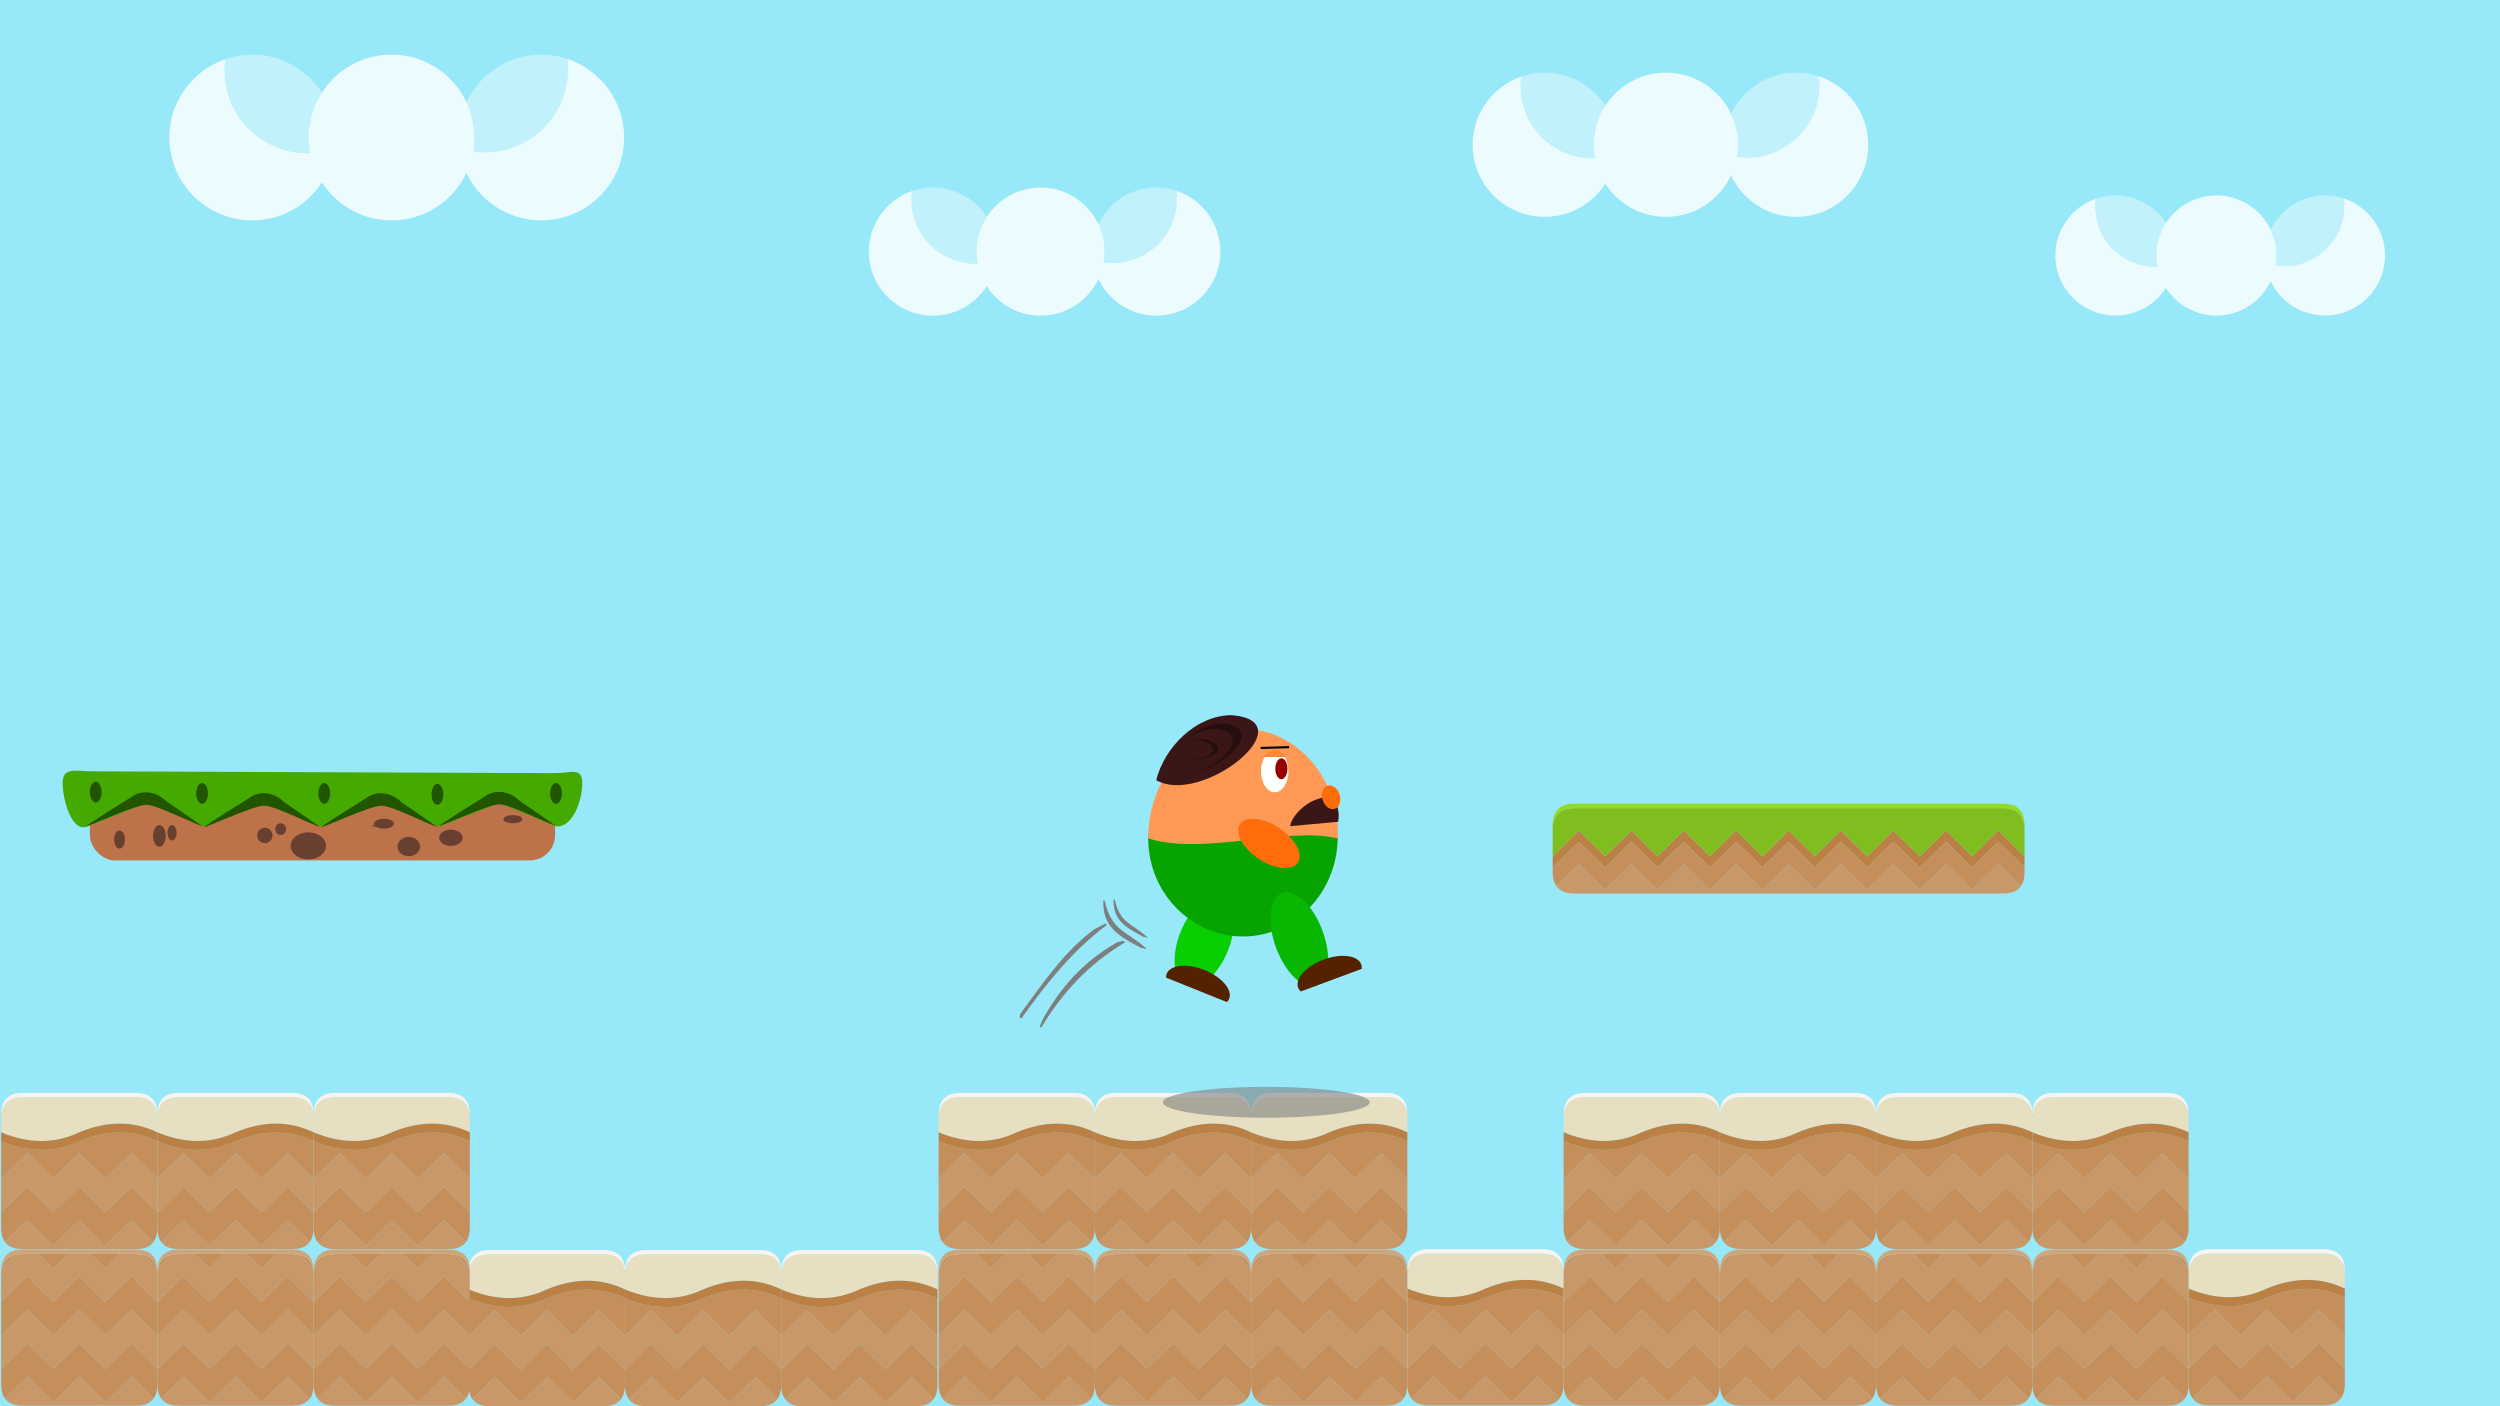<?xml version="1.0" encoding="UTF-8" standalone="no"?>
<!-- Created with Inkscape (http://www.inkscape.org/) -->

<svg
   id="svg2"
   sodipodi:docname="Platformer-Game.svg"
   viewBox="0 0 1920 1080"
   version="1.1"
   inkscape:version="1.3.2 (091e20ef0f, 2023-11-25, custom)"
   xmlns:inkscape="http://www.inkscape.org/namespaces/inkscape"
   xmlns:sodipodi="http://sodipodi.sourceforge.net/DTD/sodipodi-0.dtd"
   xmlns="http://www.w3.org/2000/svg"
   xmlns:svg="http://www.w3.org/2000/svg"
   xmlns:rdf="http://www.w3.org/1999/02/22-rdf-syntax-ns#"
   xmlns:cc="http://creativecommons.org/ns#"
   xmlns:dc="http://purl.org/dc/elements/1.1/">
  <defs
     id="defs1" />
  <sodipodi:namedview
     id="base"
     bordercolor="#666666"
     inkscape:pageshadow="2"
     inkscape:window-y="0"
     pagecolor="#ffffff"
     inkscape:window-height="1019"
     inkscape:window-maximized="1"
     inkscape:zoom="0.25"
     inkscape:window-x="1920"
     showgrid="false"
     borderopacity="1.0"
     inkscape:current-layer="g11227"
     inkscape:cx="1834"
     inkscape:cy="498"
     inkscape:window-width="2560"
     inkscape:pageopacity="0.0"
     inkscape:document-units="px"
     inkscape:showpageshadow="2"
     inkscape:pagecheckerboard="0"
     inkscape:deskcolor="#d1d1d1" />
  <g
     id="layer1"
     inkscape:label="Layer 1"
     inkscape:groupmode="layer"
     transform="translate(0 27.638)">
    <rect
       id="rect11167"
       style="fill:#97e8f9"
       height="1080"
       width="1920"
       y="-27.638"
       x="0" />
    <g
       id="g4291"
       style="stroke:#7e7e7e;fill:#7e7e7e"
       transform="matrix(.347 .228 -.228 .347 1051.8 215.56)">
      <g
         id="g4293"
         style="stroke:#7e7e7e;fill:#7e7e7e"
         transform="translate(-24.244 51.518)">
        <path
           id="path4295"
           style="color:#000000;stroke:#7e7e7e;stroke-width:3.6;fill:#7e7e7e"
           inkscape:connector-curvature="0"
           d="m271.42 1172.4 8.571-8.571c-34.526 70.934-46 143.52-42.857 217.14l-2.857-17.143c-3.821-62.653 3.402-126.09 37.143-191.43z"
           sodipodi:nodetypes="cccccc" />
        <path
           id="path4297"
           style="color:#000000;stroke:#7e7e7e;stroke-width:3.6;fill:#7e7e7e"
           inkscape:connector-curvature="0"
           d="m222.85 1175.2 11.429-20c-26.778 73.944-34.406 152.14-37.143 231.43l-2.857-5.714c3.963-69.265 4.023-139.02 28.571-205.71z"
           sodipodi:nodetypes="cccccc" />
      </g>
      <g
         id="g4299"
         style="stroke:#7e7e7e;fill:#7e7e7e"
         transform="matrix(.995 -.098 .098 .995 -122.19 46.931)">
        <g
           id="g4301"
           style="stroke:#7e7e7e;fill:#7e7e7e"
           transform="matrix(.142 -.812 .812 .142 -777.35 1177.8)">
          <path
             id="path4303"
             style="color:#000000;stroke:#7e7e7e;stroke-width:3.6;fill:#7e7e7e"
             inkscape:connector-curvature="0"
             d="m234.28 1155.2c-42.941 52.731-24.304 77.392-27.041 134.46l-2.857-5.714c-12.128-64.396-10.895-97.508 29.899-128.74z"
             sodipodi:nodetypes="cccc" />
        </g>
        <g
           id="g4305"
           style="stroke:#7e7e7e;fill:#7e7e7e"
           transform="matrix(.113 -.642 .642 .113 -558.74 1160.5)">
          <path
             id="path4307"
             d="m234.28 1155.2c-42.941 52.731-24.304 77.392-27.041 134.46l-2.857-5.714c-12.128-64.396-10.895-97.508 29.899-128.74z"
             sodipodi:nodetypes="cccc"
             style="color:#000000;stroke:#7e7e7e;stroke-width:3.6;fill:#7e7e7e"
             inkscape:connector-curvature="0" />
        </g>
      </g>
    </g>
    <g
       id="g4419-7"
       transform="matrix(.415 0 0 .415 554.57 433.44)">
      <g
         id="g4392"
         inkscape:transform-center-x="32.54202"
         inkscape:transform-center-y="57.702289"
         transform="matrix(.928 .373 -.373 .928 285.35 -299.57)">
        <path
           id="path2916"
           sodipodi:rx="47.142857"
           sodipodi:ry="88.571426"
           style="fill:#09ce00"
           sodipodi:type="arc"
           d="m377.14 803.79c0 48.917-21.107 88.571-47.143 88.571s-47.143-39.655-47.143-88.571c0-48.917 21.107-88.571 47.143-88.571s47.143 39.655 47.143 88.571z"
           transform="translate(579.99 -166.79)"
           sodipodi:cy="803.79077"
           sodipodi:cx="330" />
        <path
           id="path3779"
           style="fill:#552200"
           inkscape:connector-curvature="0"
           d="m930.22 686.06c-34.36 0-62.219 14.496-62.219 32.406 0 2.46 0.536 4.853 1.531 7.156h121.34c0.995-2.303 1.562-4.697 1.562-7.156 0-17.91-27.859-32.406-62.219-32.406z" />
      </g>
      <path
         id="path2816"
         d="m788.71 432.01c-4.237 106.74 78.354 190 175.39 190 97.044 0 178-84.566 175.12-190"
         sodipodi:nodetypes="csc"
         style="fill:#07a400"
         inkscape:connector-curvature="0" />
      <path
         id="path2847"
         d="m1139.7 440.54c-95.62-22.617-247.7 32.058-351.08 0.045 0-112.03 78.67-202.86 175.71-202.86 97.044 0 178.58 89.706 175.36 202.82z"
         sodipodi:nodetypes="ccscc"
         style="fill:#ff9955"
         inkscape:connector-curvature="0" />
      <path
         id="path3800"
         sodipodi:rx="18.571428"
         sodipodi:ry="28.571428"
         style="fill:#ffffff"
         sodipodi:type="arc"
         d="m305.71 478.08c0 15.78-8.315 28.571-18.571 28.571-10.257 0-18.571-12.792-18.571-28.571 0-15.78 8.315-28.571 18.571-28.571 10.257 0 18.571 12.792 18.571 28.571z"
         transform="matrix(1.367 0 0 1.367 630.18 -337.4)"
         sodipodi:cy="478.07648"
         sodipodi:cx="287.14285" />
      <path
         id="path2856"
         sodipodi:rx="15.714286"
         sodipodi:ry="27.142857"
         style="fill:#980000"
         sodipodi:type="arc"
         d="m440 479.51c0 14.991-7.035 27.143-15.714 27.143-8.679 0-15.714-12.152-15.714-27.143s7.035-27.143 15.714-27.143c8.679 0 15.714 12.152 15.714 27.143z"
         transform="matrix(.714 0 0 .714 732.1 -30.685)"
         sodipodi:cy="479.50504"
         sodipodi:cx="424.28571" />
      <path
         id="path2873"
         sodipodi:rx="64.285713"
         sodipodi:ry="34.285713"
         style="fill:#ff6d0b"
         sodipodi:type="arc"
         d="m165.71 592.36c0 18.935-28.782 34.286-64.286 34.286s-64.286-15.35-64.286-34.286c0-18.935 28.782-34.286 64.286-34.286s64.286 15.35 64.286 34.286z"
         inkscape:transform-center-x="-40.05826"
         inkscape:transform-center-y="26.595741"
         transform="matrix(-.833 -.553 .553 -.833 768.86 999.33)"
         sodipodi:cy="592.36218"
         sodipodi:cx="101.42857" />
      <g
         id="g4388"
         inkscape:transform-center-x="-61.41087"
         inkscape:transform-center-y="62.032768"
         transform="matrix(.938 -.348 .348 .938 -133.43 396.27)">
        <path
           id="path2918"
           sodipodi:rx="45.714287"
           sodipodi:ry="91.428574"
           style="fill:#08b800"
           sodipodi:type="arc"
           d="m514.29 806.65c0 50.495-20.467 91.429-45.714 91.429s-45.714-40.934-45.714-91.429 20.467-91.429 45.714-91.429 45.714 40.934 45.714 91.429z"
           transform="translate(577.14 -172.5)"
           sodipodi:cy="806.64789"
           sodipodi:cx="468.57144" />
        <path
           id="path2922"
           style="fill:#552200"
           inkscape:connector-curvature="0"
           d="m1074.8 685.06c-34.36 0-62.219 14.496-62.219 32.406 0 2.812 0.709 5.554 2 8.156h120.44c1.291-2.602 2-5.344 2-8.156 0-17.91-27.859-32.406-62.219-32.406z" />
      </g>
      <path
         id="path2860"
         sodipodi:nodetypes="ccccsc"
         inkscape:connector-curvature="0"
         style="fill:#3b1616"
         d="m1127.2 363.51c-46.518 0-75.751 40.777-75.751 54.345l88.493-8.065c3.927-16.317-2.284-31.185-7.445-46.203-1.751-0.032-3.519-0.077-5.297-0.077z" />
      <path
         id="path2863"
         sodipodi:rx="15.714286"
         sodipodi:ry="21.428572"
         style="fill:#ff6d0b"
         sodipodi:type="arc"
         d="m368.57 548.08c0 11.835-7.035 21.429-15.714 21.429-8.679 0-15.714-9.594-15.714-21.429s7.035-21.429 15.714-21.429c8.679 0 15.714 9.594 15.714 21.429z"
         transform="matrix(1.005 -.296 .296 1.005 610.22 -82.024)"
         sodipodi:cy="548.07648"
         sodipodi:cx="352.85715" />
      <path
         id="path3802"
         d="m1049.2 271.65-52.5 1.5"
         style="stroke:#000000;stroke-width:4;fill:none"
         inkscape:connector-curvature="0"
         sodipodi:nodetypes="cc" />
      <path
         id="path3813"
         style="fill:#ff8838"
         d="m1022.9 276.64c-7.939 0-15.13 5.051-20.252 13.177h40.469c-5.122-8.126-12.278-13.177-20.217-13.177z"
         inkscape:connector-curvature="0" />
      <path
         id="path4396"
         sodipodi:nodetypes="cccc"
         style="fill:#3b1616"
         inkscape:connector-curvature="0"
         d="m943.19 212.44c-66.696 0-125.15 60.295-139.79 120.37 85.289 48.295 278.63-108.76 139.79-120.37z" />
      <path
         id="path4412"
         style="fill:#250e0e"
         inkscape:connector-curvature="0"
         d="m926.16 227.82c-24.83 0-48.066 11.513-66.281 28.594 15.217-11.338 33.172-18.531 52.125-18.531 64.965 5.434 22.729 57.774-28.719 79 60.076-18.748 117.54-82.817 42.875-89.062z" />
      <path
         id="path4417"
         d="m905.47 260.54c-11.67-5.059-24.937-4.382-36.978-0.066 9.462-2.228 19.366-1.951 28.274 1.911 29.426 15.79-1.089 31.785-29.594 31.278 32.056 3.429 72.12-14.974 38.298-33.123z"
         style="fill:#250e0e"
         inkscape:connector-curvature="0" />
    </g>
    <g
       id="g7709"
       transform="matrix(.46 0 0 .46 2181.9 282)">
      <g
         id="g7440"
         transform="matrix(1.417 0 0 1.417 -276.09 -1551.3)">
        <path
           id="path6750"
           style="fill:#bb8044"
           inkscape:connector-curvature="0"
           d="m-353.25 899.56-43.688 42.938v18.75l43.688-42.938 43.875 42.938 43.875-42.938 43.5 42.938 43.875-42.938 43.688 42.938 43.68-42.94 43.875 42.94 43.875-42.94 43.5 42.94 43.875-42.94 43.685 42.94 43.69-42.94 43.87 42.94 43.88-42.94 43.5 42.94 43.875-42.938 43.688 42.938v-18.75l-43.68-42.94-43.88 42.94-43.5-42.94-43.88 42.94-43.87-42.94-43.69 42.94-43.685-42.94-43.875 42.94-43.5-42.94-43.875 42.94-43.875-42.94-43.69 42.94-43.68-42.94-43.88 42.94-43.5-42.94-43.88 42.94-43.87-42.94z"
           transform="matrix(.706 0 0 .706 -1042.9 963.19)" />
        <path
           id="path6752"
           style="fill:#80be1f"
           inkscape:connector-curvature="0"
           d="m-360.75 862.25c-23.5 0-35.562 11.375-36.188 34.125v46.125l43.69-42.94 43.87 42.94 43.88-42.94 43.5 42.94 43.88-42.94 43.68 42.94 43.69-42.94 43.875 42.94 43.875-42.94 43.5 42.94 43.875-42.94 43.685 42.94 43.69-42.94 43.87 42.94 43.88-42.94 43.5 42.94 43.875-42.938 43.688 42.938v-46.125c-0.62-22.75-12.69-34.13-36.18-34.13h-226.31-262.5-226.31z"
           transform="matrix(.706 0 0 .706 -1042.9 963.19)" />
        <path
           id="path6754"
           style="fill:#c99869"
           inkscape:connector-curvature="0"
           d="m-353.25 955.62-37.5 36.938 0.375 0.375 0.75 0.938 3.75 3.75c6 4.75 14.375 7.125 25.125 7.125h226.31 262.5 226.31c10.75 0 19.125-2.375 25.125-7.125l3.938-3.75 0.75-1.125 0.188-0.188-37.5-36.938-43.86 42.88-43.5-42.94-43.88 42.94-43.87-42.94-43.69 42.94-43.685-42.94-43.875 42.94-43.5-42.94-43.875 42.94-43.875-42.94-43.69 42.94-43.68-42.94-43.88 42.94-43.5-42.94-43.88 42.94-43.87-42.94z"
           transform="matrix(.706 0 0 .706 -1042.9 963.19)" />
        <path
           id="path6756"
           style="fill:#c58f5c"
           inkscape:connector-curvature="0"
           d="m-353.25 918.31-43.688 42.938v9.375c0.125 6.125 1.188 11.5 3.188 16.125l3 5.812 37.5-36.938 43.875 42.938 43.875-42.938 43.5 42.938 43.875-42.938 43.688 42.938 43.69-42.93 43.875 42.94 43.875-42.94 43.5 42.938 43.875-42.938 43.688 42.938 43.688-42.938 43.875 42.938 43.875-42.938 43.5 42.938 43.875-42.938 37.5 36.938 3.188-5.812c1.875-4.625 2.875-10 3-16.125v-9.375l-43.69-42.93-43.88 42.94-43.5-42.94-43.88 42.94-43.87-42.94-43.69 42.94-43.685-42.94-43.875 42.94-43.5-42.94-43.875 42.94-43.875-42.94-43.69 42.94-43.68-42.94-43.88 42.94-43.5-42.94-43.88 42.94-43.87-42.94z"
           transform="matrix(.706 0 0 .706 -1042.9 963.19)" />
        <path
           id="path6758"
           style="fill:#93db24"
           inkscape:connector-curvature="0"
           d="m-360.75 854.75c-24.125 0-36.188 12-36.188 36v5.625c0.625-22.75 12.688-34.125 36.188-34.125h226.31 262.5 226.31c23.5 0 35.562 11.375 36.188 34.125v-5.625c0-24-12.063-36-36.188-36h-226.31-262.5-226.31z"
           transform="matrix(.706 0 0 .706 -1042.9 963.19)" />
      </g>
    </g>
    <g
       id="g5082"
       inkscape:export-ydpi="77.762924"
       inkscape:export-xdpi="77.762924"
       inkscape:export-filename="D:\Game dev\my files\Platformer assets\tile2.png"
       transform="matrix(1.861 0 0 1.861 -274.36 460.92)">
      <rect
         id="rect2985-1"
         style="fill:#bd7249"
         ry="10.46"
         height="35.863"
         width="192.01"
         y="56.687"
         x="184.49" />
      <path
         id="rect2987-2"
         d="m185.61 55.791 190.52 0.747c6.83 0.027 11.581-2.72 11.581 4.109s-3.63 17.931-10.46 17.931l-23.862-9.713-24.609 9.713-23.862-9.713-24.609 9.713-23.862-9.713c-0.223-0.091-24.609 9.713-24.609 9.713l-23.862-9.713-24.609 9.713c-6.35 2.508-10.09-11.101-10.09-17.931 0-6.83 5.498-4.883 12.328-4.856z"
         sodipodi:nodetypes="sssscccccccsss"
         style="fill:#44aa00"
         inkscape:connector-curvature="0" />
      <g
         id="g3482"
         style="fill:#694030"
         transform="matrix(0.523 0 0 0.523 -272.7 -296.86)">
        <path
           id="path3017-4"
           sodipodi:rx="9.2857141"
           sodipodi:ry="6.4285712"
           style="fill:#694030"
           sodipodi:type="arc"
           d="m381.43 374.51c0 3.55-4.157 6.429-9.286 6.429-5.128 0-9.286-2.878-9.286-6.429s4.157-6.429 9.286-6.429c5.023 0 9.135 2.765 9.282 6.241"
           sodipodi:open="true"
           transform="translate(786.93 352.18)"
           sodipodi:cy="374.50504"
           sodipodi:cx="372.14285"
           sodipodi:end="6.2540393"
           sodipodi:start="0" />
        <path
           id="path3023-0"
           sodipodi:rx="3.5714285"
           sodipodi:ry="6.0714288"
           style="fill:#694030"
           sodipodi:type="arc"
           d="m155.71 370.58c0 3.353-1.599 6.071-3.571 6.071s-3.571-2.718-3.571-6.071c0-3.353 1.599-6.071 3.571-6.071 1.932 0 3.514 2.612 3.57 5.894"
           sodipodi:open="true"
           transform="translate(786.93 352.18)"
           sodipodi:cy="370.57648"
           sodipodi:cx="152.14285"
           sodipodi:end="6.2540393"
           sodipodi:start="0" />
        <path
           id="path3025-9"
           sodipodi:rx="4.2857141"
           sodipodi:ry="7.1428571"
           style="fill:#694030"
           sodipodi:type="arc"
           d="m115 375.93c0 3.945-1.919 7.143-4.286 7.143s-4.286-3.198-4.286-7.143 1.919-7.143 4.286-7.143c2.318 0 4.216 3.072 4.284 6.935"
           sodipodi:open="true"
           transform="translate(786.93 352.18)"
           sodipodi:cy="375.93362"
           sodipodi:cx="110.71429"
           sodipodi:end="6.2540393"
           sodipodi:start="0" />
        <path
           id="path3029-4"
           sodipodi:rx="5"
           sodipodi:ry="8.5714283"
           style="fill:#694030"
           sodipodi:type="arc"
           d="m147.14 373.08c0 4.734-2.239 8.571-5 8.571s-5-3.838-5-8.571c0-4.734 2.239-8.571 5-8.571 2.705 0 4.919 3.687 4.998 8.322"
           sodipodi:open="true"
           transform="translate(786.93 352.18)"
           sodipodi:cy="373.07648"
           sodipodi:cx="142.14285"
           sodipodi:end="6.2540393"
           sodipodi:start="0" />
        <path
           id="path3035-8"
           sodipodi:rx="6.0714288"
           sodipodi:ry="6.0714288"
           style="fill:#694030"
           sodipodi:type="arc"
           d="m231.43 372.72c0 3.353-2.718 6.071-6.071 6.071-3.353 0-6.071-2.718-6.071-6.071 0-3.353 2.718-6.071 6.071-6.071 3.284 0 5.973 2.612 6.069 5.894"
           sodipodi:open="true"
           transform="translate(786.93 352.18)"
           sodipodi:cy="372.71933"
           sodipodi:cx="225.35715"
           sodipodi:end="6.2540393"
           sodipodi:start="0" />
        <path
           id="path3037-8"
           sodipodi:rx="13.928572"
           sodipodi:ry="10.714286"
           style="fill:#694030"
           sodipodi:type="arc"
           d="m273.57 380.93c0 5.917-6.236 10.714-13.929 10.714-7.692 0-13.929-4.797-13.929-10.714 0-5.917 6.236-10.714 13.929-10.714 7.535 0 13.703 4.609 13.923 10.402"
           sodipodi:open="true"
           transform="translate(786.93 352.18)"
           sodipodi:cy="380.93362"
           sodipodi:cx="259.64285"
           sodipodi:end="6.2540393"
           sodipodi:start="0" />
        <path
           id="path3041-4"
           sodipodi:rx="8.9285717"
           sodipodi:ry="9.6428576"
           style="fill:#694030"
           sodipodi:type="arc"
           d="m347.86 375.58c0 5.326-3.998 9.643-8.929 9.643s-8.929-4.317-8.929-9.643 3.997-9.643 8.929-9.643c4.83 0 8.784 4.148 8.925 9.362"
           sodipodi:open="true"
           transform="matrix(1 0 0 .79 786.93 436.93)"
           sodipodi:cy="375.57648"
           sodipodi:cx="338.92856"
           sodipodi:end="6.2540393"
           sodipodi:start="0" />
        <path
           id="path3001-5"
           sodipodi:rx="4.2857141"
           sodipodi:ry="4.6428571"
           style="fill:#694030"
           sodipodi:type="arc"
           d="m242.14 367.72c0 2.564-1.919 4.643-4.286 4.643s-4.286-2.079-4.286-4.643 1.919-4.643 4.286-4.643c2.318 0 4.216 1.997 4.284 4.508"
           sodipodi:open="true"
           transform="translate(786.93 352.18)"
           sodipodi:cy="367.71933"
           sodipodi:cx="237.85715"
           sodipodi:end="6.2540393"
           sodipodi:start="0" />
        <path
           id="path3007-5"
           sodipodi:rx="7.8571429"
           sodipodi:ry="0.71428573"
           style="fill:#694030"
           sodipodi:type="arc"
           d="m325 365.22c0 0.394-3.518 0.714-7.857 0.714s-7.857-0.32-7.857-0.714 3.518-0.714 7.857-0.714c4.25 0 7.73 0.307 7.854 0.693"
           sodipodi:open="true"
           transform="translate(786.93 352.18)"
           sodipodi:cy="365.21933"
           sodipodi:cx="317.14285"
           sodipodi:end="6.2540393"
           sodipodi:start="0" />
        <path
           id="path3013-1"
           sodipodi:rx="7.5"
           sodipodi:ry="3.2142856"
           style="fill:#694030"
           sodipodi:type="arc"
           d="m428.57 359.86c0 1.775-3.358 3.214-7.5 3.214s-7.5-1.439-7.5-3.214 3.358-3.214 7.5-3.214c4.057 0 7.379 1.383 7.497 3.121"
           sodipodi:open="true"
           transform="translate(786.93 352.18)"
           sodipodi:cy="359.86218"
           sodipodi:cx="421.07144"
           sodipodi:end="6.2540393"
           sodipodi:start="0" />
        <path
           id="path3019-7"
           sodipodi:rx="7.8571429"
           sodipodi:ry="3.9285715"
           style="fill:#694030"
           sodipodi:type="arc"
           d="m327.14 363.43c0 2.17-3.518 3.929-7.857 3.929-4.339 0-7.857-1.759-7.857-3.929s3.518-3.929 7.857-3.929c4.25 0 7.73 1.69 7.854 3.814"
           sodipodi:open="true"
           transform="translate(786.93 352.18)"
           sodipodi:cy="363.43362"
           sodipodi:cx="319.28571"
           sodipodi:end="6.2540393"
           sodipodi:start="0" />
      </g>
      <g
         id="g5051"
         transform="translate(23.639)">
        <path
           id="path3047-11"
           sodipodi:rx="4.6428571"
           sodipodi:ry="8.2142859"
           style="fill:#225500"
           sodipodi:type="arc"
           d="m106.43 341.29c0 4.537-2.079 8.214-4.643 8.214s-4.643-3.678-4.643-8.214 2.079-8.214 4.643-8.214c2.511 0 4.568 3.533 4.641 7.975"
           sodipodi:open="true"
           transform="matrix(0.523 0 0 0.523 110.05 -114.15)"
           sodipodi:cy="341.29074"
           sodipodi:cx="101.78571"
           sodipodi:end="6.2540393"
           sodipodi:start="0" />
        <path
           id="path3047-1-5"
           sodipodi:rx="4.6428571"
           sodipodi:ry="8.2142859"
           style="fill:#225500"
           sodipodi:type="arc"
           d="m106.43 341.29c0 4.537-2.079 8.214-4.643 8.214s-4.643-3.678-4.643-8.214 2.079-8.214 4.643-8.214c2.511 0 4.568 3.533 4.641 7.975"
           sodipodi:open="true"
           transform="matrix(0.523 0 0 0.523 153.94 -113.59)"
           sodipodi:cy="341.29074"
           sodipodi:cx="101.78571"
           sodipodi:end="6.2540393"
           sodipodi:start="0" />
        <path
           id="path3047-7-2"
           sodipodi:rx="4.6428571"
           sodipodi:ry="8.2142859"
           style="fill:#225500"
           sodipodi:type="arc"
           d="m106.43 341.29c0 4.537-2.079 8.214-4.643 8.214s-4.643-3.678-4.643-8.214 2.079-8.214 4.643-8.214c2.511 0 4.568 3.533 4.641 7.975"
           sodipodi:open="true"
           transform="matrix(0.523 0 0 0.523 204.37 -113.59)"
           sodipodi:cy="341.29074"
           sodipodi:cx="101.78571"
           sodipodi:end="6.2540393"
           sodipodi:start="0" />
        <path
           id="path3047-4-7"
           sodipodi:rx="4.6428571"
           sodipodi:ry="8.2142859"
           style="fill:#225500"
           sodipodi:type="arc"
           d="m106.43 341.29c0 4.537-2.079 8.214-4.643 8.214s-4.643-3.678-4.643-8.214 2.079-8.214 4.643-8.214c2.511 0 4.568 3.533 4.641 7.975"
           sodipodi:open="true"
           transform="matrix(0.523 0 0 0.523 251.07 -113.21)"
           sodipodi:cy="341.29074"
           sodipodi:cx="101.78571"
           sodipodi:end="6.2540393"
           sodipodi:start="0" />
        <path
           id="path3047-0-6"
           sodipodi:rx="4.6428571"
           sodipodi:ry="8.2142859"
           style="fill:#225500"
           sodipodi:type="arc"
           d="m106.43 341.29c0 4.537-2.079 8.214-4.643 8.214s-4.643-3.678-4.643-8.214 2.079-8.214 4.643-8.214c2.511 0 4.568 3.533 4.641 7.975"
           sodipodi:open="true"
           transform="matrix(0.523 0 0 0.523 300.01 -113.59)"
           sodipodi:cy="341.29074"
           sodipodi:cx="101.78571"
           sodipodi:end="6.2540393"
           sodipodi:start="0" />
      </g>
      <g
         id="g4344"
         transform="matrix(0.523 0 0 0.523 93.419 -114.91)">
        <path
           id="path3047-9-14"
           sodipodi:nodetypes="csssc"
           style="fill:#225500"
           inkscape:connector-curvature="0"
           d="m263.04 369.67c-9.596-3.008-35.707-16.892-44.583-16.892s-51.096 19.725-46.805 16.57c8.214-6.04 28.784-18.415 36.198-23.295 8.441-5.556 19.224-3.306 26.296 3.676" />
        <path
           id="path3047-9-4-2"
           sodipodi:nodetypes="csssc"
           style="fill:#225500"
           inkscape:connector-curvature="0"
           d="m356.05 370.39c-9.597-3.008-35.707-16.892-44.583-16.892s-51.096 19.725-46.805 16.57c8.214-6.04 28.784-18.415 36.198-23.295 8.441-5.556 19.224-3.306 26.296 3.676" />
        <path
           id="path3047-9-5-3"
           sodipodi:nodetypes="csssc"
           style="fill:#225500"
           inkscape:connector-curvature="0"
           d="m448.55 370.39c-9.597-3.008-35.707-16.892-44.583-16.892s-51.096 19.725-46.805 16.57c8.214-6.04 28.784-18.415 36.198-23.295 8.441-5.556 19.224-3.306 26.296 3.676" />
        <path
           id="path3047-9-51-2"
           sodipodi:nodetypes="csssc"
           style="fill:#225500"
           inkscape:connector-curvature="0"
           d="m541.77 369.32c-9.597-3.008-35.707-16.892-44.583-16.892s-51.096 19.725-46.805 16.57c8.214-6.04 28.784-18.415 36.198-23.295 8.441-5.556 19.224-3.306 26.296 3.676" />
      </g>
    </g>
    <g
       id="g11227"
       transform="translate(0 -46)">
      <g
         id="g7920"
         transform="matrix(.717 0 0 .717 3012.7 -1212.3)">
        <path
           id="path6990"
           style="fill:#f8f4ed"
           sodipodi:nodetypes="cssccsscc"
           inkscape:connector-curvature="0"
           d="m-4033.5 2910.1c-1.514-12.19-9.123-18.285-22.827-18.285h-121.18c-13.704 0-21.273 6.095-22.707 18.285h-0.359c0-15.377 7.689-23.066 23.066-23.066h121.18c15.377 0 23.066 7.689 23.066 23.066h-0.239" />
        <path
           id="path6992"
           style="fill:#e7dfc2"
           sodipodi:nodetypes="csscccccsc"
           inkscape:connector-curvature="0"
           d="m-4200.2 2910.1c1.434-12.19 9.003-18.285 22.707-18.285h121.18c13.704 0 21.313 6.095 22.827 18.285l0.239 1.912v17.21c-25.974-12.429-53.86-12.429-83.658 0-25.974 12.35-53.86 12.35-83.658 0v-16.971c0-0.797 0.12-1.514 0.359-2.151" />
        <path
           id="path6994"
           style="fill:#93db24"
           sodipodi:nodetypes="cccccccc"
           inkscape:connector-curvature="0"
           d="m-4033.5 2910.1h0.239v1.912l-0.239-1.912m-167.08 0h0.359c-0.239 0.637-0.359 1.355-0.359 2.151v-2.151" />
        <path
           id="path6996"
           style="fill:#c99869"
           sodipodi:nodetypes="cccccccccccccccccccsscccccccc"
           inkscape:connector-curvature="0"
           d="m-4200.6 2979.1 27.846-27.488 27.966 27.488 27.966-27.488 27.727 27.488 27.966-27.488 27.846 27.488v35.854l-27.846-27.488-27.966 27.488-27.727-27.488-27.966 27.488-27.966-27.488-3.466 3.466-24.261 24.022h-0.12v-35.854m163.25 67.644-2.988 3.107c-3.824 3.028-9.163 4.541-16.015 4.541h-121.18c-6.852 0-12.19-1.514-16.015-4.541l-2.868-2.988 23.783-23.544 27.966 27.488 27.966-27.488 27.727 27.488 27.966-27.488 23.663 23.424" />
        <path
           id="path6998"
           style="fill:#c58f5c"
           sodipodi:nodetypes="cccccccccccccccccccccccccccccc"
           inkscape:connector-curvature="0"
           d="m-4033.3 2979.1-27.846-27.488-27.966 27.488-27.727-27.488-27.966 27.488-27.966-27.488-27.846 27.488v-40.276c29.798 12.35 57.684 12.35 83.658 0 29.798-12.429 57.684-12.429 83.658 0v40.276m-167.32 35.854h0.12l24.261-24.022 3.466-3.466 27.966 27.488 27.966-27.488 27.727 27.488 27.966-27.488 27.846 27.488v17.568c-0.159 5.896-1.514 10.637-4.063 14.222l-23.663-23.424-27.966 27.488-27.727-27.488-27.966 27.488-27.966-27.488-23.783 23.544c-2.629-3.585-4.024-8.366-4.183-14.342v-17.568" />
        <path
           id="path7000"
           style="fill:#bb8044"
           sodipodi:nodetypes="ccccccc"
           inkscape:connector-curvature="0"
           d="m-4200.6 2929.3c29.798 12.35 57.684 12.35 83.658 0 29.798-12.429 57.684-12.429 83.658 0v9.561c-25.974-12.429-53.86-12.429-83.658 0-25.974 12.35-53.86 12.35-83.658 0v-9.561" />
      </g>
      <g
         id="g7936"
         transform="matrix(.717 0 0 .717 3132.7 -1212.3)">
        <path
           id="path7938"
           sodipodi:nodetypes="cssccsscc"
           inkscape:connector-curvature="0"
           style="fill:#f8f4ed"
           d="m-4033.5 2910.1c-1.514-12.19-9.123-18.285-22.827-18.285h-121.18c-13.704 0-21.273 6.095-22.707 18.285h-0.359c0-15.377 7.689-23.066 23.066-23.066h121.18c15.377 0 23.066 7.689 23.066 23.066h-0.239" />
        <path
           id="path7940"
           sodipodi:nodetypes="csscccccsc"
           inkscape:connector-curvature="0"
           style="fill:#e7dfc2"
           d="m-4200.2 2910.1c1.434-12.19 9.003-18.285 22.707-18.285h121.18c13.704 0 21.313 6.095 22.827 18.285l0.239 1.912v17.21c-25.974-12.429-53.86-12.429-83.658 0-25.974 12.35-53.86 12.35-83.658 0v-16.971c0-0.797 0.12-1.514 0.359-2.151" />
        <path
           id="path7942"
           sodipodi:nodetypes="cccccccc"
           inkscape:connector-curvature="0"
           style="fill:#93db24"
           d="m-4033.5 2910.1h0.239v1.912l-0.239-1.912m-167.08 0h0.359c-0.239 0.637-0.359 1.355-0.359 2.151v-2.151" />
        <path
           id="path7944"
           sodipodi:nodetypes="cccccccccccccccccccsscccccccc"
           inkscape:connector-curvature="0"
           style="fill:#c99869"
           d="m-4200.6 2979.1 27.846-27.488 27.966 27.488 27.966-27.488 27.727 27.488 27.966-27.488 27.846 27.488v35.854l-27.846-27.488-27.966 27.488-27.727-27.488-27.966 27.488-27.966-27.488-3.466 3.466-24.261 24.022h-0.12v-35.854m163.25 67.644-2.988 3.107c-3.824 3.028-9.163 4.541-16.015 4.541h-121.18c-6.852 0-12.19-1.514-16.015-4.541l-2.868-2.988 23.783-23.544 27.966 27.488 27.966-27.488 27.727 27.488 27.966-27.488 23.663 23.424" />
        <path
           id="path7946"
           sodipodi:nodetypes="cccccccccccccccccccccccccccccc"
           inkscape:connector-curvature="0"
           style="fill:#c58f5c"
           d="m-4033.3 2979.1-27.846-27.488-27.966 27.488-27.727-27.488-27.966 27.488-27.966-27.488-27.846 27.488v-40.276c29.798 12.35 57.684 12.35 83.658 0 29.798-12.429 57.684-12.429 83.658 0v40.276m-167.32 35.854h0.12l24.261-24.022 3.466-3.466 27.966 27.488 27.966-27.488 27.727 27.488 27.966-27.488 27.846 27.488v17.568c-0.159 5.896-1.514 10.637-4.063 14.222l-23.663-23.424-27.966 27.488-27.727-27.488-27.966 27.488-27.966-27.488-23.783 23.544c-2.629-3.585-4.024-8.366-4.183-14.342v-17.568" />
        <path
           id="path7948"
           sodipodi:nodetypes="ccccccc"
           inkscape:connector-curvature="0"
           style="fill:#bb8044"
           d="m-4200.6 2929.3c29.798 12.35 57.684 12.35 83.658 0 29.798-12.429 57.684-12.429 83.658 0v9.561c-25.974-12.429-53.86-12.429-83.658 0-25.974 12.35-53.86 12.35-83.658 0v-9.561" />
      </g>
      <g
         id="g7984"
         transform="matrix(.717 0 0 .717 3252.7 -1212.3)">
        <path
           id="path7986"
           sodipodi:nodetypes="cssccsscc"
           inkscape:connector-curvature="0"
           style="fill:#f8f4ed"
           d="m-4033.5 2910.1c-1.514-12.19-9.123-18.285-22.827-18.285h-121.18c-13.704 0-21.273 6.095-22.707 18.285h-0.359c0-15.377 7.689-23.066 23.066-23.066h121.18c15.377 0 23.066 7.689 23.066 23.066h-0.239" />
        <path
           id="path7988"
           sodipodi:nodetypes="csscccccsc"
           inkscape:connector-curvature="0"
           style="fill:#e7dfc2"
           d="m-4200.2 2910.1c1.434-12.19 9.003-18.285 22.707-18.285h121.18c13.704 0 21.313 6.095 22.827 18.285l0.239 1.912v17.21c-25.974-12.429-53.86-12.429-83.658 0-25.974 12.35-53.86 12.35-83.658 0v-16.971c0-0.797 0.12-1.514 0.359-2.151" />
        <path
           id="path7990"
           sodipodi:nodetypes="cccccccc"
           inkscape:connector-curvature="0"
           style="fill:#93db24"
           d="m-4033.5 2910.1h0.239v1.912l-0.239-1.912m-167.08 0h0.359c-0.239 0.637-0.359 1.355-0.359 2.151v-2.151" />
        <path
           id="path7992"
           sodipodi:nodetypes="cccccccccccccccccccsscccccccc"
           inkscape:connector-curvature="0"
           style="fill:#c99869"
           d="m-4200.6 2979.1 27.846-27.488 27.966 27.488 27.966-27.488 27.727 27.488 27.966-27.488 27.846 27.488v35.854l-27.846-27.488-27.966 27.488-27.727-27.488-27.966 27.488-27.966-27.488-3.466 3.466-24.261 24.022h-0.12v-35.854m163.25 67.644-2.988 3.107c-3.824 3.028-9.163 4.541-16.015 4.541h-121.18c-6.852 0-12.19-1.514-16.015-4.541l-2.868-2.988 23.783-23.544 27.966 27.488 27.966-27.488 27.727 27.488 27.966-27.488 23.663 23.424" />
        <path
           id="path7994"
           sodipodi:nodetypes="cccccccccccccccccccccccccccccc"
           inkscape:connector-curvature="0"
           style="fill:#c58f5c"
           d="m-4033.3 2979.1-27.846-27.488-27.966 27.488-27.727-27.488-27.966 27.488-27.966-27.488-27.846 27.488v-40.276c29.798 12.35 57.684 12.35 83.658 0 29.798-12.429 57.684-12.429 83.658 0v40.276m-167.32 35.854h0.12l24.261-24.022 3.466-3.466 27.966 27.488 27.966-27.488 27.727 27.488 27.966-27.488 27.846 27.488v17.568c-0.159 5.896-1.514 10.637-4.063 14.222l-23.663-23.424-27.966 27.488-27.727-27.488-27.966 27.488-27.966-27.488-23.783 23.544c-2.629-3.585-4.024-8.366-4.183-14.342v-17.568" />
        <path
           id="path7996"
           sodipodi:nodetypes="ccccccc"
           inkscape:connector-curvature="0"
           style="fill:#bb8044"
           d="m-4200.6 2929.3c29.798 12.35 57.684 12.35 83.658 0 29.798-12.429 57.684-12.429 83.658 0v9.561c-25.974-12.429-53.86-12.429-83.658 0-25.974 12.35-53.86 12.35-83.658 0v-9.561" />
      </g>
      <g
         id="g9924"
         transform="matrix(0.4 0 0 0.4 1269.8 307.28)">
        <g
           id="g8006"
           transform="matrix(1.793 0 0 1.793 5257.1 -3498.8)">
          <path
             id="path8008"
             sodipodi:nodetypes="cssccsscc"
             inkscape:connector-curvature="0"
             style="fill:#f8f4ed"
             d="m-4033.5 2910.1c-1.514-12.19-9.123-18.285-22.827-18.285h-121.18c-13.704 0-21.273 6.095-22.707 18.285h-0.359c0-15.377 7.689-23.066 23.066-23.066h121.18c15.377 0 23.066 7.689 23.066 23.066h-0.239" />
          <path
             id="path8010"
             sodipodi:nodetypes="csscccccsc"
             inkscape:connector-curvature="0"
             style="fill:#e7dfc2"
             d="m-4200.2 2910.1c1.434-12.19 9.003-18.285 22.707-18.285h121.18c13.704 0 21.313 6.095 22.827 18.285l0.239 1.912v17.21c-25.974-12.429-53.86-12.429-83.658 0-25.974 12.35-53.86 12.35-83.658 0v-16.971c0-0.797 0.12-1.514 0.359-2.151" />
          <path
             id="path8012"
             sodipodi:nodetypes="cccccccc"
             inkscape:connector-curvature="0"
             style="fill:#93db24"
             d="m-4033.5 2910.1h0.239v1.912l-0.239-1.912m-167.08 0h0.359c-0.239 0.637-0.359 1.355-0.359 2.151v-2.151" />
          <path
             id="path8014"
             sodipodi:nodetypes="cccccccccccccccccccsscccccccc"
             inkscape:connector-curvature="0"
             style="fill:#c99869"
             d="m-4200.6 2979.1 27.846-27.488 27.966 27.488 27.966-27.488 27.727 27.488 27.966-27.488 27.846 27.488v35.854l-27.846-27.488-27.966 27.488-27.727-27.488-27.966 27.488-27.966-27.488-3.466 3.466-24.261 24.022h-0.12v-35.854m163.25 67.644-2.988 3.107c-3.824 3.028-9.163 4.541-16.015 4.541h-121.18c-6.852 0-12.19-1.514-16.015-4.541l-2.868-2.988 23.783-23.544 27.966 27.488 27.966-27.488 27.727 27.488 27.966-27.488 23.663 23.424" />
          <path
             id="path8016"
             sodipodi:nodetypes="cccccccccccccccccccccccccccccc"
             inkscape:connector-curvature="0"
             style="fill:#c58f5c"
             d="m-4033.3 2979.1-27.846-27.488-27.966 27.488-27.727-27.488-27.966 27.488-27.966-27.488-27.846 27.488v-40.276c29.798 12.35 57.684 12.35 83.658 0 29.798-12.429 57.684-12.429 83.658 0v40.276m-167.32 35.854h0.12l24.261-24.022 3.466-3.466 27.966 27.488 27.966-27.488 27.727 27.488 27.966-27.488 27.846 27.488v17.568c-0.159 5.896-1.514 10.637-4.063 14.222l-23.663-23.424-27.966 27.488-27.727-27.488-27.966 27.488-27.966-27.488-23.783 23.544c-2.629-3.585-4.024-8.366-4.183-14.342v-17.568" />
          <path
             id="path8018"
             sodipodi:nodetypes="ccccccc"
             inkscape:connector-curvature="0"
             style="fill:#bb8044"
             d="m-4200.6 2929.3c29.798 12.35 57.684 12.35 83.658 0 29.798-12.429 57.684-12.429 83.658 0v9.561c-25.974-12.429-53.86-12.429-83.658 0-25.974 12.35-53.86 12.35-83.658 0v-9.561" />
        </g>
        <g
           id="g8080"
           transform="matrix(1.793 0 0 1.793 5557.1 -3498.8)">
          <path
             id="path8082"
             style="fill:#f8f4ed"
             sodipodi:nodetypes="cssccsscc"
             inkscape:connector-curvature="0"
             d="m-4033.5 2910.1c-1.514-12.19-9.123-18.285-22.827-18.285h-121.18c-13.704 0-21.273 6.095-22.707 18.285h-0.359c0-15.377 7.689-23.066 23.066-23.066h121.18c15.377 0 23.066 7.689 23.066 23.066h-0.239" />
          <path
             id="path8084"
             style="fill:#e7dfc2"
             sodipodi:nodetypes="csscccccsc"
             inkscape:connector-curvature="0"
             d="m-4200.2 2910.1c1.434-12.19 9.003-18.285 22.707-18.285h121.18c13.704 0 21.313 6.095 22.827 18.285l0.239 1.912v17.21c-25.974-12.429-53.86-12.429-83.658 0-25.974 12.35-53.86 12.35-83.658 0v-16.971c0-0.797 0.12-1.514 0.359-2.151" />
          <path
             id="path8086"
             style="fill:#93db24"
             sodipodi:nodetypes="cccccccc"
             inkscape:connector-curvature="0"
             d="m-4033.5 2910.1h0.239v1.912l-0.239-1.912m-167.08 0h0.359c-0.239 0.637-0.359 1.355-0.359 2.151v-2.151" />
          <path
             id="path8088"
             style="fill:#c99869"
             sodipodi:nodetypes="cccccccccccccccccccsscccccccc"
             inkscape:connector-curvature="0"
             d="m-4200.6 2979.1 27.846-27.488 27.966 27.488 27.966-27.488 27.727 27.488 27.966-27.488 27.846 27.488v35.854l-27.846-27.488-27.966 27.488-27.727-27.488-27.966 27.488-27.966-27.488-3.466 3.466-24.261 24.022h-0.12v-35.854m163.25 67.644-2.988 3.107c-3.824 3.028-9.163 4.541-16.015 4.541h-121.18c-6.852 0-12.19-1.514-16.015-4.541l-2.868-2.988 23.783-23.544 27.966 27.488 27.966-27.488 27.727 27.488 27.966-27.488 23.663 23.424" />
          <path
             id="path8090"
             style="fill:#c58f5c"
             sodipodi:nodetypes="cccccccccccccccccccccccccccccc"
             inkscape:connector-curvature="0"
             d="m-4033.3 2979.1-27.846-27.488-27.966 27.488-27.727-27.488-27.966 27.488-27.966-27.488-27.846 27.488v-40.276c29.798 12.35 57.684 12.35 83.658 0 29.798-12.429 57.684-12.429 83.658 0v40.276m-167.32 35.854h0.12l24.261-24.022 3.466-3.466 27.966 27.488 27.966-27.488 27.727 27.488 27.966-27.488 27.846 27.488v17.568c-0.159 5.896-1.514 10.637-4.063 14.222l-23.663-23.424-27.966 27.488-27.727-27.488-27.966 27.488-27.966-27.488-23.783 23.544c-2.629-3.585-4.024-8.366-4.183-14.342v-17.568" />
          <path
             id="path8092"
             style="fill:#bb8044"
             sodipodi:nodetypes="ccccccc"
             inkscape:connector-curvature="0"
             d="m-4200.6 2929.3c29.798 12.35 57.684 12.35 83.658 0 29.798-12.429 57.684-12.429 83.658 0v9.561c-25.974-12.429-53.86-12.429-83.658 0-25.974 12.35-53.86 12.35-83.658 0v-9.561" />
        </g>
        <g
           id="g8102"
           transform="matrix(1.793 0 0 1.793 5857.1 -3498.8)">
          <path
             id="path8104"
             sodipodi:nodetypes="cssccsscc"
             inkscape:connector-curvature="0"
             style="fill:#f8f4ed"
             d="m-4033.5 2910.1c-1.514-12.19-9.123-18.285-22.827-18.285h-121.18c-13.704 0-21.273 6.095-22.707 18.285h-0.359c0-15.377 7.689-23.066 23.066-23.066h121.18c15.377 0 23.066 7.689 23.066 23.066h-0.239" />
          <path
             id="path8106"
             sodipodi:nodetypes="csscccccsc"
             inkscape:connector-curvature="0"
             style="fill:#e7dfc2"
             d="m-4200.2 2910.1c1.434-12.19 9.003-18.285 22.707-18.285h121.18c13.704 0 21.313 6.095 22.827 18.285l0.239 1.912v17.21c-25.974-12.429-53.86-12.429-83.658 0-25.974 12.35-53.86 12.35-83.658 0v-16.971c0-0.797 0.12-1.514 0.359-2.151" />
          <path
             id="path8108"
             sodipodi:nodetypes="cccccccc"
             inkscape:connector-curvature="0"
             style="fill:#93db24"
             d="m-4033.5 2910.1h0.239v1.912l-0.239-1.912m-167.08 0h0.359c-0.239 0.637-0.359 1.355-0.359 2.151v-2.151" />
          <path
             id="path8110"
             sodipodi:nodetypes="cccccccccccccccccccsscccccccc"
             inkscape:connector-curvature="0"
             style="fill:#c99869"
             d="m-4200.6 2979.1 27.846-27.488 27.966 27.488 27.966-27.488 27.727 27.488 27.966-27.488 27.846 27.488v35.854l-27.846-27.488-27.966 27.488-27.727-27.488-27.966 27.488-27.966-27.488-3.466 3.466-24.261 24.022h-0.12v-35.854m163.25 67.644-2.988 3.107c-3.824 3.028-9.163 4.541-16.015 4.541h-121.18c-6.852 0-12.19-1.514-16.015-4.541l-2.868-2.988 23.783-23.544 27.966 27.488 27.966-27.488 27.727 27.488 27.966-27.488 23.663 23.424" />
          <path
             id="path8112"
             sodipodi:nodetypes="cccccccccccccccccccccccccccccc"
             inkscape:connector-curvature="0"
             style="fill:#c58f5c"
             d="m-4033.3 2979.1-27.846-27.488-27.966 27.488-27.727-27.488-27.966 27.488-27.966-27.488-27.846 27.488v-40.276c29.798 12.35 57.684 12.35 83.658 0 29.798-12.429 57.684-12.429 83.658 0v40.276m-167.32 35.854h0.12l24.261-24.022 3.466-3.466 27.966 27.488 27.966-27.488 27.727 27.488 27.966-27.488 27.846 27.488v17.568c-0.159 5.896-1.514 10.637-4.063 14.222l-23.663-23.424-27.966 27.488-27.727-27.488-27.966 27.488-27.966-27.488-23.783 23.544c-2.629-3.585-4.024-8.366-4.183-14.342v-17.568" />
          <path
             id="path8114"
             sodipodi:nodetypes="ccccccc"
             inkscape:connector-curvature="0"
             style="fill:#bb8044"
             d="m-4200.6 2929.3c29.798 12.35 57.684 12.35 83.658 0 29.798-12.429 57.684-12.429 83.658 0v9.561c-25.974-12.429-53.86-12.429-83.658 0-25.974 12.35-53.86 12.35-83.658 0v-9.561" />
        </g>
      </g>
      <g
         id="g8126"
         transform="matrix(.717 0 0 .717 3732.7 -1212.3)">
        <path
           id="path8128"
           style="fill:#f8f4ed"
           sodipodi:nodetypes="cssccsscc"
           inkscape:connector-curvature="0"
           d="m-4033.5 2910.1c-1.514-12.19-9.123-18.285-22.827-18.285h-121.18c-13.704 0-21.273 6.095-22.707 18.285h-0.359c0-15.377 7.689-23.066 23.066-23.066h121.18c15.377 0 23.066 7.689 23.066 23.066h-0.239" />
        <path
           id="path8130"
           style="fill:#e7dfc2"
           sodipodi:nodetypes="csscccccsc"
           inkscape:connector-curvature="0"
           d="m-4200.2 2910.1c1.434-12.19 9.003-18.285 22.707-18.285h121.18c13.704 0 21.313 6.095 22.827 18.285l0.239 1.912v17.21c-25.974-12.429-53.86-12.429-83.658 0-25.974 12.35-53.86 12.35-83.658 0v-16.971c0-0.797 0.12-1.514 0.359-2.151" />
        <path
           id="path8132"
           style="fill:#93db24"
           sodipodi:nodetypes="cccccccc"
           inkscape:connector-curvature="0"
           d="m-4033.5 2910.1h0.239v1.912l-0.239-1.912m-167.08 0h0.359c-0.239 0.637-0.359 1.355-0.359 2.151v-2.151" />
        <path
           id="path8134"
           style="fill:#c99869"
           sodipodi:nodetypes="cccccccccccccccccccsscccccccc"
           inkscape:connector-curvature="0"
           d="m-4200.6 2979.1 27.846-27.488 27.966 27.488 27.966-27.488 27.727 27.488 27.966-27.488 27.846 27.488v35.854l-27.846-27.488-27.966 27.488-27.727-27.488-27.966 27.488-27.966-27.488-3.466 3.466-24.261 24.022h-0.12v-35.854m163.25 67.644-2.988 3.107c-3.824 3.028-9.163 4.541-16.015 4.541h-121.18c-6.852 0-12.19-1.514-16.015-4.541l-2.868-2.988 23.783-23.544 27.966 27.488 27.966-27.488 27.727 27.488 27.966-27.488 23.663 23.424" />
        <path
           id="path8136"
           style="fill:#c58f5c"
           sodipodi:nodetypes="cccccccccccccccccccccccccccccc"
           inkscape:connector-curvature="0"
           d="m-4033.3 2979.1-27.846-27.488-27.966 27.488-27.727-27.488-27.966 27.488-27.966-27.488-27.846 27.488v-40.276c29.798 12.35 57.684 12.35 83.658 0 29.798-12.429 57.684-12.429 83.658 0v40.276m-167.32 35.854h0.12l24.261-24.022 3.466-3.466 27.966 27.488 27.966-27.488 27.727 27.488 27.966-27.488 27.846 27.488v17.568c-0.159 5.896-1.514 10.637-4.063 14.222l-23.663-23.424-27.966 27.488-27.727-27.488-27.966 27.488-27.966-27.488-23.783 23.544c-2.629-3.585-4.024-8.366-4.183-14.342v-17.568" />
        <path
           id="path8138"
           style="fill:#bb8044"
           sodipodi:nodetypes="ccccccc"
           inkscape:connector-curvature="0"
           d="m-4200.6 2929.3c29.798 12.35 57.684 12.35 83.658 0 29.798-12.429 57.684-12.429 83.658 0v9.561c-25.974-12.429-53.86-12.429-83.658 0-25.974 12.35-53.86 12.35-83.658 0v-9.561" />
      </g>
      <g
         id="g8148"
         transform="matrix(.717 0 0 .717 3852.7 -1212.3)">
        <path
           id="path8150"
           sodipodi:nodetypes="cssccsscc"
           inkscape:connector-curvature="0"
           style="fill:#f8f4ed"
           d="m-4033.5 2910.1c-1.514-12.19-9.123-18.285-22.827-18.285h-121.18c-13.704 0-21.273 6.095-22.707 18.285h-0.359c0-15.377 7.689-23.066 23.066-23.066h121.18c15.377 0 23.066 7.689 23.066 23.066h-0.239" />
        <path
           id="path8152"
           sodipodi:nodetypes="csscccccsc"
           inkscape:connector-curvature="0"
           style="fill:#e7dfc2"
           d="m-4200.2 2910.1c1.434-12.19 9.003-18.285 22.707-18.285h121.18c13.704 0 21.313 6.095 22.827 18.285l0.239 1.912v17.21c-25.974-12.429-53.86-12.429-83.658 0-25.974 12.35-53.86 12.35-83.658 0v-16.971c0-0.797 0.12-1.514 0.359-2.151" />
        <path
           id="path8154"
           sodipodi:nodetypes="cccccccc"
           inkscape:connector-curvature="0"
           style="fill:#93db24"
           d="m-4033.5 2910.1h0.239v1.912l-0.239-1.912m-167.08 0h0.359c-0.239 0.637-0.359 1.355-0.359 2.151v-2.151" />
        <path
           id="path8156"
           sodipodi:nodetypes="cccccccccccccccccccsscccccccc"
           inkscape:connector-curvature="0"
           style="fill:#c99869"
           d="m-4200.6 2979.1 27.846-27.488 27.966 27.488 27.966-27.488 27.727 27.488 27.966-27.488 27.846 27.488v35.854l-27.846-27.488-27.966 27.488-27.727-27.488-27.966 27.488-27.966-27.488-3.466 3.466-24.261 24.022h-0.12v-35.854m163.25 67.644-2.988 3.107c-3.824 3.028-9.163 4.541-16.015 4.541h-121.18c-6.852 0-12.19-1.514-16.015-4.541l-2.868-2.988 23.783-23.544 27.966 27.488 27.966-27.488 27.727 27.488 27.966-27.488 23.663 23.424" />
        <path
           id="path8158"
           sodipodi:nodetypes="cccccccccccccccccccccccccccccc"
           inkscape:connector-curvature="0"
           style="fill:#c58f5c"
           d="m-4033.3 2979.1-27.846-27.488-27.966 27.488-27.727-27.488-27.966 27.488-27.966-27.488-27.846 27.488v-40.276c29.798 12.35 57.684 12.35 83.658 0 29.798-12.429 57.684-12.429 83.658 0v40.276m-167.32 35.854h0.12l24.261-24.022 3.466-3.466 27.966 27.488 27.966-27.488 27.727 27.488 27.966-27.488 27.846 27.488v17.568c-0.159 5.896-1.514 10.637-4.063 14.222l-23.663-23.424-27.966 27.488-27.727-27.488-27.966 27.488-27.966-27.488-23.783 23.544c-2.629-3.585-4.024-8.366-4.183-14.342v-17.568" />
        <path
           id="path8160"
           sodipodi:nodetypes="ccccccc"
           inkscape:connector-curvature="0"
           style="fill:#bb8044"
           d="m-4200.6 2929.3c29.798 12.35 57.684 12.35 83.658 0 29.798-12.429 57.684-12.429 83.658 0v9.561c-25.974-12.429-53.86-12.429-83.658 0-25.974 12.35-53.86 12.35-83.658 0v-9.561" />
      </g>
      <g
         id="g8460"
         transform="matrix(.717 0 0 .717 3972.7 -1212.3)">
        <path
           id="path8462"
           sodipodi:nodetypes="cssccsscc"
           inkscape:connector-curvature="0"
           style="fill:#f8f4ed"
           d="m-4033.5 2910.1c-1.514-12.19-9.123-18.285-22.827-18.285h-121.18c-13.704 0-21.273 6.095-22.707 18.285h-0.359c0-15.377 7.689-23.066 23.066-23.066h121.18c15.377 0 23.066 7.689 23.066 23.066h-0.239" />
        <path
           id="path8464"
           sodipodi:nodetypes="csscccccsc"
           inkscape:connector-curvature="0"
           style="fill:#e7dfc2"
           d="m-4200.2 2910.1c1.434-12.19 9.003-18.285 22.707-18.285h121.18c13.704 0 21.313 6.095 22.827 18.285l0.239 1.912v17.21c-25.974-12.429-53.86-12.429-83.658 0-25.974 12.35-53.86 12.35-83.658 0v-16.971c0-0.797 0.12-1.514 0.359-2.151" />
        <path
           id="path8466"
           sodipodi:nodetypes="cccccccc"
           inkscape:connector-curvature="0"
           style="fill:#93db24"
           d="m-4033.5 2910.1h0.239v1.912l-0.239-1.912m-167.08 0h0.359c-0.239 0.637-0.359 1.355-0.359 2.151v-2.151" />
        <path
           id="path8468"
           sodipodi:nodetypes="cccccccccccccccccccsscccccccc"
           inkscape:connector-curvature="0"
           style="fill:#c99869"
           d="m-4200.6 2979.1 27.846-27.488 27.966 27.488 27.966-27.488 27.727 27.488 27.966-27.488 27.846 27.488v35.854l-27.846-27.488-27.966 27.488-27.727-27.488-27.966 27.488-27.966-27.488-3.466 3.466-24.261 24.022h-0.12v-35.854m163.25 67.644-2.988 3.107c-3.824 3.028-9.163 4.541-16.015 4.541h-121.18c-6.852 0-12.19-1.514-16.015-4.541l-2.868-2.988 23.783-23.544 27.966 27.488 27.966-27.488 27.727 27.488 27.966-27.488 23.663 23.424" />
        <path
           id="path8470"
           sodipodi:nodetypes="cccccccccccccccccccccccccccccc"
           inkscape:connector-curvature="0"
           style="fill:#c58f5c"
           d="m-4033.3 2979.1-27.846-27.488-27.966 27.488-27.727-27.488-27.966 27.488-27.966-27.488-27.846 27.488v-40.276c29.798 12.35 57.684 12.35 83.658 0 29.798-12.429 57.684-12.429 83.658 0v40.276m-167.32 35.854h0.12l24.261-24.022 3.466-3.466 27.966 27.488 27.966-27.488 27.727 27.488 27.966-27.488 27.846 27.488v17.568c-0.159 5.896-1.514 10.637-4.063 14.222l-23.663-23.424-27.966 27.488-27.727-27.488-27.966 27.488-27.966-27.488-23.783 23.544c-2.629-3.585-4.024-8.366-4.183-14.342v-17.568" />
        <path
           id="path8472"
           sodipodi:nodetypes="ccccccc"
           inkscape:connector-curvature="0"
           style="fill:#bb8044"
           d="m-4200.6 2929.3c29.798 12.35 57.684 12.35 83.658 0 29.798-12.429 57.684-12.429 83.658 0v9.561c-25.974-12.429-53.86-12.429-83.658 0-25.974 12.35-53.86 12.35-83.658 0v-9.561" />
      </g>
      <g
         id="g8482"
         transform="matrix(.717 0 0 .717 4092.7 -1092.3)">
        <path
           id="path8484"
           style="fill:#f8f4ed"
           sodipodi:nodetypes="cssccsscc"
           inkscape:connector-curvature="0"
           d="m-4033.5 2910.1c-1.514-12.19-9.123-18.285-22.827-18.285h-121.18c-13.704 0-21.273 6.095-22.707 18.285h-0.359c0-15.377 7.689-23.066 23.066-23.066h121.18c15.377 0 23.066 7.689 23.066 23.066h-0.239" />
        <path
           id="path8486"
           style="fill:#e7dfc2"
           sodipodi:nodetypes="csscccccsc"
           inkscape:connector-curvature="0"
           d="m-4200.2 2910.1c1.434-12.19 9.003-18.285 22.707-18.285h121.18c13.704 0 21.313 6.095 22.827 18.285l0.239 1.912v17.21c-25.974-12.429-53.86-12.429-83.658 0-25.974 12.35-53.86 12.35-83.658 0v-16.971c0-0.797 0.12-1.514 0.359-2.151" />
        <path
           id="path8488"
           style="fill:#93db24"
           sodipodi:nodetypes="cccccccc"
           inkscape:connector-curvature="0"
           d="m-4033.5 2910.1h0.239v1.912l-0.239-1.912m-167.08 0h0.359c-0.239 0.637-0.359 1.355-0.359 2.151v-2.151" />
        <path
           id="path8490"
           style="fill:#c99869"
           sodipodi:nodetypes="cccccccccccccccccccsscccccccc"
           inkscape:connector-curvature="0"
           d="m-4200.6 2979.1 27.846-27.488 27.966 27.488 27.966-27.488 27.727 27.488 27.966-27.488 27.846 27.488v35.854l-27.846-27.488-27.966 27.488-27.727-27.488-27.966 27.488-27.966-27.488-3.466 3.466-24.261 24.022h-0.12v-35.854m163.25 67.644-2.988 3.107c-3.824 3.028-9.163 4.541-16.015 4.541h-121.18c-6.852 0-12.19-1.514-16.015-4.541l-2.868-2.988 23.783-23.544 27.966 27.488 27.966-27.488 27.727 27.488 27.966-27.488 23.663 23.424" />
        <path
           id="path8492"
           style="fill:#c58f5c"
           sodipodi:nodetypes="cccccccccccccccccccccccccccccc"
           inkscape:connector-curvature="0"
           d="m-4033.3 2979.1-27.846-27.488-27.966 27.488-27.727-27.488-27.966 27.488-27.966-27.488-27.846 27.488v-40.276c29.798 12.35 57.684 12.35 83.658 0 29.798-12.429 57.684-12.429 83.658 0v40.276m-167.32 35.854h0.12l24.261-24.022 3.466-3.466 27.966 27.488 27.966-27.488 27.727 27.488 27.966-27.488 27.846 27.488v17.568c-0.159 5.896-1.514 10.637-4.063 14.222l-23.663-23.424-27.966 27.488-27.727-27.488-27.966 27.488-27.966-27.488-23.783 23.544c-2.629-3.585-4.024-8.366-4.183-14.342v-17.568" />
        <path
           id="path8494"
           style="fill:#bb8044"
           sodipodi:nodetypes="ccccccc"
           inkscape:connector-curvature="0"
           d="m-4200.6 2929.3c29.798 12.35 57.684 12.35 83.658 0 29.798-12.429 57.684-12.429 83.658 0v9.561c-25.974-12.429-53.86-12.429-83.658 0-25.974 12.35-53.86 12.35-83.658 0v-9.561" />
      </g>
      <g
         id="g8506"
         transform="matrix(.717 0 0 .717 4212.7 -1212.3)">
        <path
           id="path8508"
           style="fill:#f8f4ed"
           sodipodi:nodetypes="cssccsscc"
           inkscape:connector-curvature="0"
           d="m-4033.5 2910.1c-1.514-12.19-9.123-18.285-22.827-18.285h-121.18c-13.704 0-21.273 6.095-22.707 18.285h-0.359c0-15.377 7.689-23.066 23.066-23.066h121.18c15.377 0 23.066 7.689 23.066 23.066h-0.239" />
        <path
           id="path8510"
           style="fill:#e7dfc2"
           sodipodi:nodetypes="csscccccsc"
           inkscape:connector-curvature="0"
           d="m-4200.2 2910.1c1.434-12.19 9.003-18.285 22.707-18.285h121.18c13.704 0 21.313 6.095 22.827 18.285l0.239 1.912v17.21c-25.974-12.429-53.86-12.429-83.658 0-25.974 12.35-53.86 12.35-83.658 0v-16.971c0-0.797 0.12-1.514 0.359-2.151" />
        <path
           id="path8512"
           style="fill:#93db24"
           sodipodi:nodetypes="cccccccc"
           inkscape:connector-curvature="0"
           d="m-4033.5 2910.1h0.239v1.912l-0.239-1.912m-167.08 0h0.359c-0.239 0.637-0.359 1.355-0.359 2.151v-2.151" />
        <path
           id="path8514"
           style="fill:#c99869"
           sodipodi:nodetypes="cccccccccccccccccccsscccccccc"
           inkscape:connector-curvature="0"
           d="m-4200.6 2979.1 27.846-27.488 27.966 27.488 27.966-27.488 27.727 27.488 27.966-27.488 27.846 27.488v35.854l-27.846-27.488-27.966 27.488-27.727-27.488-27.966 27.488-27.966-27.488-3.466 3.466-24.261 24.022h-0.12v-35.854m163.25 67.644-2.988 3.107c-3.824 3.028-9.163 4.541-16.015 4.541h-121.18c-6.852 0-12.19-1.514-16.015-4.541l-2.868-2.988 23.783-23.544 27.966 27.488 27.966-27.488 27.727 27.488 27.966-27.488 23.663 23.424" />
        <path
           id="path8516"
           style="fill:#c58f5c"
           sodipodi:nodetypes="cccccccccccccccccccccccccccccc"
           inkscape:connector-curvature="0"
           d="m-4033.3 2979.1-27.846-27.488-27.966 27.488-27.727-27.488-27.966 27.488-27.966-27.488-27.846 27.488v-40.276c29.798 12.35 57.684 12.35 83.658 0 29.798-12.429 57.684-12.429 83.658 0v40.276m-167.32 35.854h0.12l24.261-24.022 3.466-3.466 27.966 27.488 27.966-27.488 27.727 27.488 27.966-27.488 27.846 27.488v17.568c-0.159 5.896-1.514 10.637-4.063 14.222l-23.663-23.424-27.966 27.488-27.727-27.488-27.966 27.488-27.966-27.488-23.783 23.544c-2.629-3.585-4.024-8.366-4.183-14.342v-17.568" />
        <path
           id="path8518"
           style="fill:#bb8044"
           sodipodi:nodetypes="ccccccc"
           inkscape:connector-curvature="0"
           d="m-4200.6 2929.3c29.798 12.35 57.684 12.35 83.658 0 29.798-12.429 57.684-12.429 83.658 0v9.561c-25.974-12.429-53.86-12.429-83.658 0-25.974 12.35-53.86 12.35-83.658 0v-9.561" />
      </g>
      <g
         id="g8528"
         transform="matrix(.717 0 0 .717 4332.7 -1212.3)">
        <path
           id="path8530"
           sodipodi:nodetypes="cssccsscc"
           inkscape:connector-curvature="0"
           style="fill:#f8f4ed"
           d="m-4033.5 2910.1c-1.514-12.19-9.123-18.285-22.827-18.285h-121.18c-13.704 0-21.273 6.095-22.707 18.285h-0.359c0-15.377 7.689-23.066 23.066-23.066h121.18c15.377 0 23.066 7.689 23.066 23.066h-0.239" />
        <path
           id="path8532"
           sodipodi:nodetypes="csscccccsc"
           inkscape:connector-curvature="0"
           style="fill:#e7dfc2"
           d="m-4200.2 2910.1c1.434-12.19 9.003-18.285 22.707-18.285h121.18c13.704 0 21.313 6.095 22.827 18.285l0.239 1.912v17.21c-25.974-12.429-53.86-12.429-83.658 0-25.974 12.35-53.86 12.35-83.658 0v-16.971c0-0.797 0.12-1.514 0.359-2.151" />
        <path
           id="path8534"
           sodipodi:nodetypes="cccccccc"
           inkscape:connector-curvature="0"
           style="fill:#93db24"
           d="m-4033.5 2910.1h0.239v1.912l-0.239-1.912m-167.08 0h0.359c-0.239 0.637-0.359 1.355-0.359 2.151v-2.151" />
        <path
           id="path8536"
           sodipodi:nodetypes="cccccccccccccccccccsscccccccc"
           inkscape:connector-curvature="0"
           style="fill:#c99869"
           d="m-4200.6 2979.1 27.846-27.488 27.966 27.488 27.966-27.488 27.727 27.488 27.966-27.488 27.846 27.488v35.854l-27.846-27.488-27.966 27.488-27.727-27.488-27.966 27.488-27.966-27.488-3.466 3.466-24.261 24.022h-0.12v-35.854m163.25 67.644-2.988 3.107c-3.824 3.028-9.163 4.541-16.015 4.541h-121.18c-6.852 0-12.19-1.514-16.015-4.541l-2.868-2.988 23.783-23.544 27.966 27.488 27.966-27.488 27.727 27.488 27.966-27.488 23.663 23.424" />
        <path
           id="path8538"
           sodipodi:nodetypes="cccccccccccccccccccccccccccccc"
           inkscape:connector-curvature="0"
           style="fill:#c58f5c"
           d="m-4033.3 2979.1-27.846-27.488-27.966 27.488-27.727-27.488-27.966 27.488-27.966-27.488-27.846 27.488v-40.276c29.798 12.35 57.684 12.35 83.658 0 29.798-12.429 57.684-12.429 83.658 0v40.276m-167.32 35.854h0.12l24.261-24.022 3.466-3.466 27.966 27.488 27.966-27.488 27.727 27.488 27.966-27.488 27.846 27.488v17.568c-0.159 5.896-1.514 10.637-4.063 14.222l-23.663-23.424-27.966 27.488-27.727-27.488-27.966 27.488-27.966-27.488-23.783 23.544c-2.629-3.585-4.024-8.366-4.183-14.342v-17.568" />
        <path
           id="path8540"
           sodipodi:nodetypes="ccccccc"
           inkscape:connector-curvature="0"
           style="fill:#bb8044"
           d="m-4200.6 2929.3c29.798 12.35 57.684 12.35 83.658 0 29.798-12.429 57.684-12.429 83.658 0v9.561c-25.974-12.429-53.86-12.429-83.658 0-25.974 12.35-53.86 12.35-83.658 0v-9.561" />
      </g>
      <g
         id="g8554"
         transform="matrix(.717 0 0 .717 4452.7 -1212.3)">
        <path
           id="path8556"
           style="fill:#f8f4ed"
           sodipodi:nodetypes="cssccsscc"
           inkscape:connector-curvature="0"
           d="m-4033.5 2910.1c-1.514-12.19-9.123-18.285-22.827-18.285h-121.18c-13.704 0-21.273 6.095-22.707 18.285h-0.359c0-15.377 7.689-23.066 23.066-23.066h121.18c15.377 0 23.066 7.689 23.066 23.066h-0.239" />
        <path
           id="path8558"
           style="fill:#e7dfc2"
           sodipodi:nodetypes="csscccccsc"
           inkscape:connector-curvature="0"
           d="m-4200.2 2910.1c1.434-12.19 9.003-18.285 22.707-18.285h121.18c13.704 0 21.313 6.095 22.827 18.285l0.239 1.912v17.21c-25.974-12.429-53.86-12.429-83.658 0-25.974 12.35-53.86 12.35-83.658 0v-16.971c0-0.797 0.12-1.514 0.359-2.151" />
        <path
           id="path8560"
           style="fill:#93db24"
           sodipodi:nodetypes="cccccccc"
           inkscape:connector-curvature="0"
           d="m-4033.5 2910.1h0.239v1.912l-0.239-1.912m-167.08 0h0.359c-0.239 0.637-0.359 1.355-0.359 2.151v-2.151" />
        <path
           id="path8562"
           style="fill:#c99869"
           sodipodi:nodetypes="cccccccccccccccccccsscccccccc"
           inkscape:connector-curvature="0"
           d="m-4200.6 2979.1 27.846-27.488 27.966 27.488 27.966-27.488 27.727 27.488 27.966-27.488 27.846 27.488v35.854l-27.846-27.488-27.966 27.488-27.727-27.488-27.966 27.488-27.966-27.488-3.466 3.466-24.261 24.022h-0.12v-35.854m163.25 67.644-2.988 3.107c-3.824 3.028-9.163 4.541-16.015 4.541h-121.18c-6.852 0-12.19-1.514-16.015-4.541l-2.868-2.988 23.783-23.544 27.966 27.488 27.966-27.488 27.727 27.488 27.966-27.488 23.663 23.424" />
        <path
           id="path8564"
           style="fill:#c58f5c"
           sodipodi:nodetypes="cccccccccccccccccccccccccccccc"
           inkscape:connector-curvature="0"
           d="m-4033.3 2979.1-27.846-27.488-27.966 27.488-27.727-27.488-27.966 27.488-27.966-27.488-27.846 27.488v-40.276c29.798 12.35 57.684 12.35 83.658 0 29.798-12.429 57.684-12.429 83.658 0v40.276m-167.32 35.854h0.12l24.261-24.022 3.466-3.466 27.966 27.488 27.966-27.488 27.727 27.488 27.966-27.488 27.846 27.488v17.568c-0.159 5.896-1.514 10.637-4.063 14.222l-23.663-23.424-27.966 27.488-27.727-27.488-27.966 27.488-27.966-27.488-23.783 23.544c-2.629-3.585-4.024-8.366-4.183-14.342v-17.568" />
        <path
           id="path8566"
           style="fill:#bb8044"
           sodipodi:nodetypes="ccccccc"
           inkscape:connector-curvature="0"
           d="m-4200.6 2929.3c29.798 12.35 57.684 12.35 83.658 0 29.798-12.429 57.684-12.429 83.658 0v9.561c-25.974-12.429-53.86-12.429-83.658 0-25.974 12.35-53.86 12.35-83.658 0v-9.561" />
      </g>
      <g
         id="g8576"
         transform="matrix(.717 0 0 .717 4572.7 -1212.3)">
        <path
           id="path8578"
           sodipodi:nodetypes="cssccsscc"
           inkscape:connector-curvature="0"
           style="fill:#f8f4ed"
           d="m-4033.5 2910.1c-1.514-12.19-9.123-18.285-22.827-18.285h-121.18c-13.704 0-21.273 6.095-22.707 18.285h-0.359c0-15.377 7.689-23.066 23.066-23.066h121.18c15.377 0 23.066 7.689 23.066 23.066h-0.239" />
        <path
           id="path8580"
           sodipodi:nodetypes="csscccccsc"
           inkscape:connector-curvature="0"
           style="fill:#e7dfc2"
           d="m-4200.2 2910.1c1.434-12.19 9.003-18.285 22.707-18.285h121.18c13.704 0 21.313 6.095 22.827 18.285l0.239 1.912v17.21c-25.974-12.429-53.86-12.429-83.658 0-25.974 12.35-53.86 12.35-83.658 0v-16.971c0-0.797 0.12-1.514 0.359-2.151" />
        <path
           id="path8582"
           sodipodi:nodetypes="cccccccc"
           inkscape:connector-curvature="0"
           style="fill:#93db24"
           d="m-4033.5 2910.1h0.239v1.912l-0.239-1.912m-167.08 0h0.359c-0.239 0.637-0.359 1.355-0.359 2.151v-2.151" />
        <path
           id="path8584"
           sodipodi:nodetypes="cccccccccccccccccccsscccccccc"
           inkscape:connector-curvature="0"
           style="fill:#c99869"
           d="m-4200.6 2979.1 27.846-27.488 27.966 27.488 27.966-27.488 27.727 27.488 27.966-27.488 27.846 27.488v35.854l-27.846-27.488-27.966 27.488-27.727-27.488-27.966 27.488-27.966-27.488-3.466 3.466-24.261 24.022h-0.12v-35.854m163.25 67.644-2.988 3.107c-3.824 3.028-9.163 4.541-16.015 4.541h-121.18c-6.852 0-12.19-1.514-16.015-4.541l-2.868-2.988 23.783-23.544 27.966 27.488 27.966-27.488 27.727 27.488 27.966-27.488 23.663 23.424" />
        <path
           id="path8586"
           sodipodi:nodetypes="cccccccccccccccccccccccccccccc"
           inkscape:connector-curvature="0"
           style="fill:#c58f5c"
           d="m-4033.3 2979.1-27.846-27.488-27.966 27.488-27.727-27.488-27.966 27.488-27.966-27.488-27.846 27.488v-40.276c29.798 12.35 57.684 12.35 83.658 0 29.798-12.429 57.684-12.429 83.658 0v40.276m-167.32 35.854h0.12l24.261-24.022 3.466-3.466 27.966 27.488 27.966-27.488 27.727 27.488 27.966-27.488 27.846 27.488v17.568c-0.159 5.896-1.514 10.637-4.063 14.222l-23.663-23.424-27.966 27.488-27.727-27.488-27.966 27.488-27.966-27.488-23.783 23.544c-2.629-3.585-4.024-8.366-4.183-14.342v-17.568" />
        <path
           id="path8588"
           sodipodi:nodetypes="ccccccc"
           inkscape:connector-curvature="0"
           style="fill:#bb8044"
           d="m-4200.6 2929.3c29.798 12.35 57.684 12.35 83.658 0 29.798-12.429 57.684-12.429 83.658 0v9.561c-25.974-12.429-53.86-12.429-83.658 0-25.974 12.35-53.86 12.35-83.658 0v-9.561" />
      </g>
      <g
         id="g8600"
         transform="matrix(.717 0 0 .717 4692.7 -1092.3)">
        <path
           id="path8602"
           sodipodi:nodetypes="cssccsscc"
           inkscape:connector-curvature="0"
           style="fill:#f8f4ed"
           d="m-4033.5 2910.1c-1.514-12.19-9.123-18.285-22.827-18.285h-121.18c-13.704 0-21.273 6.095-22.707 18.285h-0.359c0-15.377 7.689-23.066 23.066-23.066h121.18c15.377 0 23.066 7.689 23.066 23.066h-0.239" />
        <path
           id="path8604"
           sodipodi:nodetypes="csscccccsc"
           inkscape:connector-curvature="0"
           style="fill:#e7dfc2"
           d="m-4200.2 2910.1c1.434-12.19 9.003-18.285 22.707-18.285h121.18c13.704 0 21.313 6.095 22.827 18.285l0.239 1.912v17.21c-25.974-12.429-53.86-12.429-83.658 0-25.974 12.35-53.86 12.35-83.658 0v-16.971c0-0.797 0.12-1.514 0.359-2.151" />
        <path
           id="path8606"
           sodipodi:nodetypes="cccccccc"
           inkscape:connector-curvature="0"
           style="fill:#93db24"
           d="m-4033.5 2910.1h0.239v1.912l-0.239-1.912m-167.08 0h0.359c-0.239 0.637-0.359 1.355-0.359 2.151v-2.151" />
        <path
           id="path8608"
           sodipodi:nodetypes="cccccccccccccccccccsscccccccc"
           inkscape:connector-curvature="0"
           style="fill:#c99869"
           d="m-4200.6 2979.1 27.846-27.488 27.966 27.488 27.966-27.488 27.727 27.488 27.966-27.488 27.846 27.488v35.854l-27.846-27.488-27.966 27.488-27.727-27.488-27.966 27.488-27.966-27.488-3.466 3.466-24.261 24.022h-0.12v-35.854m163.25 67.644-2.988 3.107c-3.824 3.028-9.163 4.541-16.015 4.541h-121.18c-6.852 0-12.19-1.514-16.015-4.541l-2.868-2.988 23.783-23.544 27.966 27.488 27.966-27.488 27.727 27.488 27.966-27.488 23.663 23.424" />
        <path
           id="path8610"
           sodipodi:nodetypes="cccccccccccccccccccccccccccccc"
           inkscape:connector-curvature="0"
           style="fill:#c58f5c"
           d="m-4033.3 2979.1-27.846-27.488-27.966 27.488-27.727-27.488-27.966 27.488-27.966-27.488-27.846 27.488v-40.276c29.798 12.35 57.684 12.35 83.658 0 29.798-12.429 57.684-12.429 83.658 0v40.276m-167.32 35.854h0.12l24.261-24.022 3.466-3.466 27.966 27.488 27.966-27.488 27.727 27.488 27.966-27.488 27.846 27.488v17.568c-0.159 5.896-1.514 10.637-4.063 14.222l-23.663-23.424-27.966 27.488-27.727-27.488-27.966 27.488-27.966-27.488-23.783 23.544c-2.629-3.585-4.024-8.366-4.183-14.342v-17.568" />
        <path
           id="path8612"
           sodipodi:nodetypes="ccccccc"
           inkscape:connector-curvature="0"
           style="fill:#bb8044"
           d="m-4200.6 2929.3c29.798 12.35 57.684 12.35 83.658 0 29.798-12.429 57.684-12.429 83.658 0v9.561c-25.974-12.429-53.86-12.429-83.658 0-25.974 12.35-53.86 12.35-83.658 0v-9.561" />
      </g>
      <g
         id="g7915"
         transform="matrix(.717 0 0 .717 3174.1 -408.13)">
        <path
           id="path6704"
           style="fill:#c99869"
           inkscape:connector-curvature="0"
           d="m-4330 1938 15.656 15.536 15.895-15.536h16.971l8.127 0.956 14.102 13.863 0.717 4.9v31.671l-27.846-27.488-27.966 27.488-27.727-27.488-27.966 27.488-27.966-27.488-3.466 3.466-24.261 24.022v-29.52q0.119-4.063 1.076-7.41l13.624-13.505 8.366-0.956h16.851l15.776 15.536 15.895-15.536h24.141m71.588 123.1-27.846-27.488-27.966 27.488-27.727-27.488-27.966 27.488-27.966-27.488-3.466 3.466-24.261 24.022h-0.119v-35.854l27.846-27.488 27.966 27.488 27.966-27.488 27.727 27.488 27.966-27.488 27.846 27.488v35.854m-163.13 31.91 23.783-23.544 27.966 27.488 27.966-27.488 27.727 27.488 27.966-27.488 23.663 23.424-2.988 3.107q-5.737 4.542-16.015 4.542h-121.18q-10.278 0-16.015-4.542l-2.868-2.988" />
        <path
           id="path6706"
           style="fill:#c58f5c"
           inkscape:connector-curvature="0"
           d="m-4421.5 2093q-3.944-5.378-4.183-14.341v-17.568h0.119l24.261-24.022 3.466-3.466 27.966 27.488 27.966-27.488 27.727 27.488 27.966-27.488 27.846 27.488v17.568q-0.239 8.844-4.063 14.222l-23.663-23.424-27.966 27.488-27.727-27.488-27.966 27.488-27.966-27.488-23.783 23.544m123.1-155.01-15.895 15.536-15.656-15.536h31.551m-55.693 0-15.895 15.536-15.776-15.536h31.671m-56.888 0.956-13.624 13.505q2.749-10.756 13.624-13.505m-14.7 50.434 24.261-24.022 3.466-3.466 27.966 27.488 27.966-27.488 27.727 27.488 27.966-27.488 27.846 27.488v-31.671l0.119 0.956v66.568l-27.846-27.488-27.966 27.488-27.727-27.488-27.966 27.488-27.966-27.488-27.846 27.488v-35.854m166.48-36.571-14.102-13.863q11.234 2.629 14.102 13.863" />
        <path
           id="path6708"
           style="fill:#cfa67c"
           inkscape:connector-curvature="0"
           d="m-4259.2 1952.8q-2.868-11.234-14.102-13.863l-8.127-0.956h-16.971-31.551-24.141-31.671-16.851l-8.366 0.956q-10.876 2.749-13.624 13.505-0.956 3.346-1.076 7.41v-3.585l0.119-2.988q1.315-18.763 20.317-19.958l2.629-0.12h121.18l2.39 0.12q20.676 1.076 20.676 22.946v2.39l-0.119-0.956-0.717-4.9" />
      </g>
      <g
         id="g7928"
         transform="matrix(.717 0 0 .717 3294.1 -408.13)">
        <path
           id="path7930"
           style="fill:#c99869"
           inkscape:connector-curvature="0"
           d="m-4330 1938 15.656 15.536 15.895-15.536h16.971l8.127 0.956 14.102 13.863 0.717 4.9v31.671l-27.846-27.488-27.966 27.488-27.727-27.488-27.966 27.488-27.966-27.488-3.466 3.466-24.261 24.022v-29.52q0.119-4.063 1.076-7.41l13.624-13.505 8.366-0.956h16.851l15.776 15.536 15.895-15.536h24.141m71.588 123.1-27.846-27.488-27.966 27.488-27.727-27.488-27.966 27.488-27.966-27.488-3.466 3.466-24.261 24.022h-0.119v-35.854l27.846-27.488 27.966 27.488 27.966-27.488 27.727 27.488 27.966-27.488 27.846 27.488v35.854m-163.13 31.91 23.783-23.544 27.966 27.488 27.966-27.488 27.727 27.488 27.966-27.488 23.663 23.424-2.988 3.107q-5.737 4.542-16.015 4.542h-121.18q-10.278 0-16.015-4.542l-2.868-2.988" />
        <path
           id="path7932"
           style="fill:#c58f5c"
           inkscape:connector-curvature="0"
           d="m-4421.5 2093q-3.944-5.378-4.183-14.341v-17.568h0.119l24.261-24.022 3.466-3.466 27.966 27.488 27.966-27.488 27.727 27.488 27.966-27.488 27.846 27.488v17.568q-0.239 8.844-4.063 14.222l-23.663-23.424-27.966 27.488-27.727-27.488-27.966 27.488-27.966-27.488-23.783 23.544m123.1-155.01-15.895 15.536-15.656-15.536h31.551m-55.693 0-15.895 15.536-15.776-15.536h31.671m-56.888 0.956-13.624 13.505q2.749-10.756 13.624-13.505m-14.7 50.434 24.261-24.022 3.466-3.466 27.966 27.488 27.966-27.488 27.727 27.488 27.966-27.488 27.846 27.488v-31.671l0.119 0.956v66.568l-27.846-27.488-27.966 27.488-27.727-27.488-27.966 27.488-27.966-27.488-27.846 27.488v-35.854m166.48-36.571-14.102-13.863q11.234 2.629 14.102 13.863" />
        <path
           id="path7934"
           style="fill:#cfa67c"
           inkscape:connector-curvature="0"
           d="m-4259.2 1952.8q-2.868-11.234-14.102-13.863l-8.127-0.956h-16.971-31.551-24.141-31.671-16.851l-8.366 0.956q-10.876 2.749-13.624 13.505-0.956 3.346-1.076 7.41v-3.585l0.119-2.988q1.315-18.763 20.317-19.958l2.629-0.12h121.18l2.39 0.12q20.676 1.076 20.676 22.946v2.39l-0.119-0.956-0.717-4.9" />
      </g>
      <g
         id="g7976"
         transform="matrix(.717 0 0 .717 3414.1 -408.13)">
        <path
           id="path7978"
           style="fill:#c99869"
           inkscape:connector-curvature="0"
           d="m-4330 1938 15.656 15.536 15.895-15.536h16.971l8.127 0.956 14.102 13.863 0.717 4.9v31.671l-27.846-27.488-27.966 27.488-27.727-27.488-27.966 27.488-27.966-27.488-3.466 3.466-24.261 24.022v-29.52q0.119-4.063 1.076-7.41l13.624-13.505 8.366-0.956h16.851l15.776 15.536 15.895-15.536h24.141m71.588 123.1-27.846-27.488-27.966 27.488-27.727-27.488-27.966 27.488-27.966-27.488-3.466 3.466-24.261 24.022h-0.119v-35.854l27.846-27.488 27.966 27.488 27.966-27.488 27.727 27.488 27.966-27.488 27.846 27.488v35.854m-163.13 31.91 23.783-23.544 27.966 27.488 27.966-27.488 27.727 27.488 27.966-27.488 23.663 23.424-2.988 3.107q-5.737 4.542-16.015 4.542h-121.18q-10.278 0-16.015-4.542l-2.868-2.988" />
        <path
           id="path7980"
           style="fill:#c58f5c"
           inkscape:connector-curvature="0"
           d="m-4421.5 2093q-3.944-5.378-4.183-14.341v-17.568h0.119l24.261-24.022 3.466-3.466 27.966 27.488 27.966-27.488 27.727 27.488 27.966-27.488 27.846 27.488v17.568q-0.239 8.844-4.063 14.222l-23.663-23.424-27.966 27.488-27.727-27.488-27.966 27.488-27.966-27.488-23.783 23.544m123.1-155.01-15.895 15.536-15.656-15.536h31.551m-55.693 0-15.895 15.536-15.776-15.536h31.671m-56.888 0.956-13.624 13.505q2.749-10.756 13.624-13.505m-14.7 50.434 24.261-24.022 3.466-3.466 27.966 27.488 27.966-27.488 27.727 27.488 27.966-27.488 27.846 27.488v-31.671l0.119 0.956v66.568l-27.846-27.488-27.966 27.488-27.727-27.488-27.966 27.488-27.966-27.488-27.846 27.488v-35.854m166.48-36.571-14.102-13.863q11.234 2.629 14.102 13.863" />
        <path
           id="path7982"
           style="fill:#cfa67c"
           inkscape:connector-curvature="0"
           d="m-4259.2 1952.8q-2.868-11.234-14.102-13.863l-8.127-0.956h-16.971-31.551-24.141-31.671-16.851l-8.366 0.956q-10.876 2.749-13.624 13.505-0.956 3.346-1.076 7.41v-3.585l0.119-2.988q1.315-18.763 20.317-19.958l2.629-0.12h121.18l2.39 0.12q20.676 1.076 20.676 22.946v2.39l-0.119-0.956-0.717-4.9" />
      </g>
      <g
         id="g8118"
         transform="matrix(.717 0 0 .717 3894.1 -408.13)">
        <path
           id="path8120"
           style="fill:#c99869"
           inkscape:connector-curvature="0"
           d="m-4330 1938 15.656 15.536 15.895-15.536h16.971l8.127 0.956 14.102 13.863 0.717 4.9v31.671l-27.846-27.488-27.966 27.488-27.727-27.488-27.966 27.488-27.966-27.488-3.466 3.466-24.261 24.022v-29.52q0.119-4.063 1.076-7.41l13.624-13.505 8.366-0.956h16.851l15.776 15.536 15.895-15.536h24.141m71.588 123.1-27.846-27.488-27.966 27.488-27.727-27.488-27.966 27.488-27.966-27.488-3.466 3.466-24.261 24.022h-0.119v-35.854l27.846-27.488 27.966 27.488 27.966-27.488 27.727 27.488 27.966-27.488 27.846 27.488v35.854m-163.13 31.91 23.783-23.544 27.966 27.488 27.966-27.488 27.727 27.488 27.966-27.488 23.663 23.424-2.988 3.107q-5.737 4.542-16.015 4.542h-121.18q-10.278 0-16.015-4.542l-2.868-2.988" />
        <path
           id="path8122"
           style="fill:#c58f5c"
           inkscape:connector-curvature="0"
           d="m-4421.5 2093q-3.944-5.378-4.183-14.341v-17.568h0.119l24.261-24.022 3.466-3.466 27.966 27.488 27.966-27.488 27.727 27.488 27.966-27.488 27.846 27.488v17.568q-0.239 8.844-4.063 14.222l-23.663-23.424-27.966 27.488-27.727-27.488-27.966 27.488-27.966-27.488-23.783 23.544m123.1-155.01-15.895 15.536-15.656-15.536h31.551m-55.693 0-15.895 15.536-15.776-15.536h31.671m-56.888 0.956-13.624 13.505q2.749-10.756 13.624-13.505m-14.7 50.434 24.261-24.022 3.466-3.466 27.966 27.488 27.966-27.488 27.727 27.488 27.966-27.488 27.846 27.488v-31.671l0.119 0.956v66.568l-27.846-27.488-27.966 27.488-27.727-27.488-27.966 27.488-27.966-27.488-27.846 27.488v-35.854m166.48-36.571-14.102-13.863q11.234 2.629 14.102 13.863" />
        <path
           id="path8124"
           style="fill:#cfa67c"
           inkscape:connector-curvature="0"
           d="m-4259.2 1952.8q-2.868-11.234-14.102-13.863l-8.127-0.956h-16.971-31.551-24.141-31.671-16.851l-8.366 0.956q-10.876 2.749-13.624 13.505-0.956 3.346-1.076 7.41v-3.585l0.119-2.988q1.315-18.763 20.317-19.958l2.629-0.12h121.18l2.39 0.12q20.676 1.076 20.676 22.946v2.39l-0.119-0.956-0.717-4.9" />
      </g>
      <g
         id="g8140"
         transform="matrix(.717 0 0 .717 4014.1 -408.13)">
        <path
           id="path8142"
           style="fill:#c99869"
           inkscape:connector-curvature="0"
           d="m-4330 1938 15.656 15.536 15.895-15.536h16.971l8.127 0.956 14.102 13.863 0.717 4.9v31.671l-27.846-27.488-27.966 27.488-27.727-27.488-27.966 27.488-27.966-27.488-3.466 3.466-24.261 24.022v-29.52q0.119-4.063 1.076-7.41l13.624-13.505 8.366-0.956h16.851l15.776 15.536 15.895-15.536h24.141m71.588 123.1-27.846-27.488-27.966 27.488-27.727-27.488-27.966 27.488-27.966-27.488-3.466 3.466-24.261 24.022h-0.119v-35.854l27.846-27.488 27.966 27.488 27.966-27.488 27.727 27.488 27.966-27.488 27.846 27.488v35.854m-163.13 31.91 23.783-23.544 27.966 27.488 27.966-27.488 27.727 27.488 27.966-27.488 23.663 23.424-2.988 3.107q-5.737 4.542-16.015 4.542h-121.18q-10.278 0-16.015-4.542l-2.868-2.988" />
        <path
           id="path8144"
           style="fill:#c58f5c"
           inkscape:connector-curvature="0"
           d="m-4421.5 2093q-3.944-5.378-4.183-14.341v-17.568h0.119l24.261-24.022 3.466-3.466 27.966 27.488 27.966-27.488 27.727 27.488 27.966-27.488 27.846 27.488v17.568q-0.239 8.844-4.063 14.222l-23.663-23.424-27.966 27.488-27.727-27.488-27.966 27.488-27.966-27.488-23.783 23.544m123.1-155.01-15.895 15.536-15.656-15.536h31.551m-55.693 0-15.895 15.536-15.776-15.536h31.671m-56.888 0.956-13.624 13.505q2.749-10.756 13.624-13.505m-14.7 50.434 24.261-24.022 3.466-3.466 27.966 27.488 27.966-27.488 27.727 27.488 27.966-27.488 27.846 27.488v-31.671l0.119 0.956v66.568l-27.846-27.488-27.966 27.488-27.727-27.488-27.966 27.488-27.966-27.488-27.846 27.488v-35.854m166.48-36.571-14.102-13.863q11.234 2.629 14.102 13.863" />
        <path
           id="path8146"
           style="fill:#cfa67c"
           inkscape:connector-curvature="0"
           d="m-4259.2 1952.8q-2.868-11.234-14.102-13.863l-8.127-0.956h-16.971-31.551-24.141-31.671-16.851l-8.366 0.956q-10.876 2.749-13.624 13.505-0.956 3.346-1.076 7.41v-3.585l0.119-2.988q1.315-18.763 20.317-19.958l2.629-0.12h121.18l2.39 0.12q20.676 1.076 20.676 22.946v2.39l-0.119-0.956-0.717-4.9" />
      </g>
      <g
         id="g8452"
         transform="matrix(.717 0 0 .717 4134.1 -408.13)">
        <path
           id="path8454"
           style="fill:#c99869"
           inkscape:connector-curvature="0"
           d="m-4330 1938 15.656 15.536 15.895-15.536h16.971l8.127 0.956 14.102 13.863 0.717 4.9v31.671l-27.846-27.488-27.966 27.488-27.727-27.488-27.966 27.488-27.966-27.488-3.466 3.466-24.261 24.022v-29.52q0.119-4.063 1.076-7.41l13.624-13.505 8.366-0.956h16.851l15.776 15.536 15.895-15.536h24.141m71.588 123.1-27.846-27.488-27.966 27.488-27.727-27.488-27.966 27.488-27.966-27.488-3.466 3.466-24.261 24.022h-0.119v-35.854l27.846-27.488 27.966 27.488 27.966-27.488 27.727 27.488 27.966-27.488 27.846 27.488v35.854m-163.13 31.91 23.783-23.544 27.966 27.488 27.966-27.488 27.727 27.488 27.966-27.488 23.663 23.424-2.988 3.107q-5.737 4.542-16.015 4.542h-121.18q-10.278 0-16.015-4.542l-2.868-2.988" />
        <path
           id="path8456"
           style="fill:#c58f5c"
           inkscape:connector-curvature="0"
           d="m-4421.5 2093q-3.944-5.378-4.183-14.341v-17.568h0.119l24.261-24.022 3.466-3.466 27.966 27.488 27.966-27.488 27.727 27.488 27.966-27.488 27.846 27.488v17.568q-0.239 8.844-4.063 14.222l-23.663-23.424-27.966 27.488-27.727-27.488-27.966 27.488-27.966-27.488-23.783 23.544m123.1-155.01-15.895 15.536-15.656-15.536h31.551m-55.693 0-15.895 15.536-15.776-15.536h31.671m-56.888 0.956-13.624 13.505q2.749-10.756 13.624-13.505m-14.7 50.434 24.261-24.022 3.466-3.466 27.966 27.488 27.966-27.488 27.727 27.488 27.966-27.488 27.846 27.488v-31.671l0.119 0.956v66.568l-27.846-27.488-27.966 27.488-27.727-27.488-27.966 27.488-27.966-27.488-27.846 27.488v-35.854m166.48-36.571-14.102-13.863q11.234 2.629 14.102 13.863" />
        <path
           id="path8458"
           style="fill:#cfa67c"
           inkscape:connector-curvature="0"
           d="m-4259.2 1952.8q-2.868-11.234-14.102-13.863l-8.127-0.956h-16.971-31.551-24.141-31.671-16.851l-8.366 0.956q-10.876 2.749-13.624 13.505-0.956 3.346-1.076 7.41v-3.585l0.119-2.988q1.315-18.763 20.317-19.958l2.629-0.12h121.18l2.39 0.12q20.676 1.076 20.676 22.946v2.39l-0.119-0.956-0.717-4.9" />
      </g>
      <g
         id="g8498"
         transform="matrix(.717 0 0 .717 4374.1 -408.13)">
        <path
           id="path8500"
           style="fill:#c99869"
           inkscape:connector-curvature="0"
           d="m-4330 1938 15.656 15.536 15.895-15.536h16.971l8.127 0.956 14.102 13.863 0.717 4.9v31.671l-27.846-27.488-27.966 27.488-27.727-27.488-27.966 27.488-27.966-27.488-3.466 3.466-24.261 24.022v-29.52q0.119-4.063 1.076-7.41l13.624-13.505 8.366-0.956h16.851l15.776 15.536 15.895-15.536h24.141m71.588 123.1-27.846-27.488-27.966 27.488-27.727-27.488-27.966 27.488-27.966-27.488-3.466 3.466-24.261 24.022h-0.119v-35.854l27.846-27.488 27.966 27.488 27.966-27.488 27.727 27.488 27.966-27.488 27.846 27.488v35.854m-163.13 31.91 23.783-23.544 27.966 27.488 27.966-27.488 27.727 27.488 27.966-27.488 23.663 23.424-2.988 3.107q-5.737 4.542-16.015 4.542h-121.18q-10.278 0-16.015-4.542l-2.868-2.988" />
        <path
           id="path8502"
           style="fill:#c58f5c"
           inkscape:connector-curvature="0"
           d="m-4421.5 2093q-3.944-5.378-4.183-14.341v-17.568h0.119l24.261-24.022 3.466-3.466 27.966 27.488 27.966-27.488 27.727 27.488 27.966-27.488 27.846 27.488v17.568q-0.239 8.844-4.063 14.222l-23.663-23.424-27.966 27.488-27.727-27.488-27.966 27.488-27.966-27.488-23.783 23.544m123.1-155.01-15.895 15.536-15.656-15.536h31.551m-55.693 0-15.895 15.536-15.776-15.536h31.671m-56.888 0.956-13.624 13.505q2.749-10.756 13.624-13.505m-14.7 50.434 24.261-24.022 3.466-3.466 27.966 27.488 27.966-27.488 27.727 27.488 27.966-27.488 27.846 27.488v-31.671l0.119 0.956v66.568l-27.846-27.488-27.966 27.488-27.727-27.488-27.966 27.488-27.966-27.488-27.846 27.488v-35.854m166.48-36.571-14.102-13.863q11.234 2.629 14.102 13.863" />
        <path
           id="path8504"
           style="fill:#cfa67c"
           inkscape:connector-curvature="0"
           d="m-4259.2 1952.8q-2.868-11.234-14.102-13.863l-8.127-0.956h-16.971-31.551-24.141-31.671-16.851l-8.366 0.956q-10.876 2.749-13.624 13.505-0.956 3.346-1.076 7.41v-3.585l0.119-2.988q1.315-18.763 20.317-19.958l2.629-0.12h121.18l2.39 0.12q20.676 1.076 20.676 22.946v2.39l-0.119-0.956-0.717-4.9" />
      </g>
      <g
         id="g8520"
         transform="matrix(.717 0 0 .717 4494.1 -408.13)">
        <path
           id="path8522"
           style="fill:#c99869"
           inkscape:connector-curvature="0"
           d="m-4330 1938 15.656 15.536 15.895-15.536h16.971l8.127 0.956 14.102 13.863 0.717 4.9v31.671l-27.846-27.488-27.966 27.488-27.727-27.488-27.966 27.488-27.966-27.488-3.466 3.466-24.261 24.022v-29.52q0.119-4.063 1.076-7.41l13.624-13.505 8.366-0.956h16.851l15.776 15.536 15.895-15.536h24.141m71.588 123.1-27.846-27.488-27.966 27.488-27.727-27.488-27.966 27.488-27.966-27.488-3.466 3.466-24.261 24.022h-0.119v-35.854l27.846-27.488 27.966 27.488 27.966-27.488 27.727 27.488 27.966-27.488 27.846 27.488v35.854m-163.13 31.91 23.783-23.544 27.966 27.488 27.966-27.488 27.727 27.488 27.966-27.488 23.663 23.424-2.988 3.107q-5.737 4.542-16.015 4.542h-121.18q-10.278 0-16.015-4.542l-2.868-2.988" />
        <path
           id="path8524"
           style="fill:#c58f5c"
           inkscape:connector-curvature="0"
           d="m-4421.5 2093q-3.944-5.378-4.183-14.341v-17.568h0.119l24.261-24.022 3.466-3.466 27.966 27.488 27.966-27.488 27.727 27.488 27.966-27.488 27.846 27.488v17.568q-0.239 8.844-4.063 14.222l-23.663-23.424-27.966 27.488-27.727-27.488-27.966 27.488-27.966-27.488-23.783 23.544m123.1-155.01-15.895 15.536-15.656-15.536h31.551m-55.693 0-15.895 15.536-15.776-15.536h31.671m-56.888 0.956-13.624 13.505q2.749-10.756 13.624-13.505m-14.7 50.434 24.261-24.022 3.466-3.466 27.966 27.488 27.966-27.488 27.727 27.488 27.966-27.488 27.846 27.488v-31.671l0.119 0.956v66.568l-27.846-27.488-27.966 27.488-27.727-27.488-27.966 27.488-27.966-27.488-27.846 27.488v-35.854m166.48-36.571-14.102-13.863q11.234 2.629 14.102 13.863" />
        <path
           id="path8526"
           style="fill:#cfa67c"
           inkscape:connector-curvature="0"
           d="m-4259.2 1952.8q-2.868-11.234-14.102-13.863l-8.127-0.956h-16.971-31.551-24.141-31.671-16.851l-8.366 0.956q-10.876 2.749-13.624 13.505-0.956 3.346-1.076 7.41v-3.585l0.119-2.988q1.315-18.763 20.317-19.958l2.629-0.12h121.18l2.39 0.12q20.676 1.076 20.676 22.946v2.39l-0.119-0.956-0.717-4.9" />
      </g>
      <g
         id="g8546"
         transform="matrix(.717 0 0 .717 4614.1 -408.13)">
        <path
           id="path8548"
           style="fill:#c99869"
           inkscape:connector-curvature="0"
           d="m-4330 1938 15.656 15.536 15.895-15.536h16.971l8.127 0.956 14.102 13.863 0.717 4.9v31.671l-27.846-27.488-27.966 27.488-27.727-27.488-27.966 27.488-27.966-27.488-3.466 3.466-24.261 24.022v-29.52q0.119-4.063 1.076-7.41l13.624-13.505 8.366-0.956h16.851l15.776 15.536 15.895-15.536h24.141m71.588 123.1-27.846-27.488-27.966 27.488-27.727-27.488-27.966 27.488-27.966-27.488-3.466 3.466-24.261 24.022h-0.119v-35.854l27.846-27.488 27.966 27.488 27.966-27.488 27.727 27.488 27.966-27.488 27.846 27.488v35.854m-163.13 31.91 23.783-23.544 27.966 27.488 27.966-27.488 27.727 27.488 27.966-27.488 23.663 23.424-2.988 3.107q-5.737 4.542-16.015 4.542h-121.18q-10.278 0-16.015-4.542l-2.868-2.988" />
        <path
           id="path8550"
           style="fill:#c58f5c"
           inkscape:connector-curvature="0"
           d="m-4421.5 2093q-3.944-5.378-4.183-14.341v-17.568h0.119l24.261-24.022 3.466-3.466 27.966 27.488 27.966-27.488 27.727 27.488 27.966-27.488 27.846 27.488v17.568q-0.239 8.844-4.063 14.222l-23.663-23.424-27.966 27.488-27.727-27.488-27.966 27.488-27.966-27.488-23.783 23.544m123.1-155.01-15.895 15.536-15.656-15.536h31.551m-55.693 0-15.895 15.536-15.776-15.536h31.671m-56.888 0.956-13.624 13.505q2.749-10.756 13.624-13.505m-14.7 50.434 24.261-24.022 3.466-3.466 27.966 27.488 27.966-27.488 27.727 27.488 27.966-27.488 27.846 27.488v-31.671l0.119 0.956v66.568l-27.846-27.488-27.966 27.488-27.727-27.488-27.966 27.488-27.966-27.488-27.846 27.488v-35.854m166.48-36.571-14.102-13.863q11.234 2.629 14.102 13.863" />
        <path
           id="path8552"
           style="fill:#cfa67c"
           inkscape:connector-curvature="0"
           d="m-4259.2 1952.8q-2.868-11.234-14.102-13.863l-8.127-0.956h-16.971-31.551-24.141-31.671-16.851l-8.366 0.956q-10.876 2.749-13.624 13.505-0.956 3.346-1.076 7.41v-3.585l0.119-2.988q1.315-18.763 20.317-19.958l2.629-0.12h121.18l2.39 0.12q20.676 1.076 20.676 22.946v2.39l-0.119-0.956-0.717-4.9" />
      </g>
      <g
         id="g8568"
         transform="matrix(.717 0 0 .717 4734.1 -408.13)">
        <path
           id="path8570"
           style="fill:#c99869"
           inkscape:connector-curvature="0"
           d="m-4330 1938 15.656 15.536 15.895-15.536h16.971l8.127 0.956 14.102 13.863 0.717 4.9v31.671l-27.846-27.488-27.966 27.488-27.727-27.488-27.966 27.488-27.966-27.488-3.466 3.466-24.261 24.022v-29.52q0.119-4.063 1.076-7.41l13.624-13.505 8.366-0.956h16.851l15.776 15.536 15.895-15.536h24.141m71.588 123.1-27.846-27.488-27.966 27.488-27.727-27.488-27.966 27.488-27.966-27.488-3.466 3.466-24.261 24.022h-0.119v-35.854l27.846-27.488 27.966 27.488 27.966-27.488 27.727 27.488 27.966-27.488 27.846 27.488v35.854m-163.13 31.91 23.783-23.544 27.966 27.488 27.966-27.488 27.727 27.488 27.966-27.488 23.663 23.424-2.988 3.107q-5.737 4.542-16.015 4.542h-121.18q-10.278 0-16.015-4.542l-2.868-2.988" />
        <path
           id="path8572"
           style="fill:#c58f5c"
           inkscape:connector-curvature="0"
           d="m-4421.5 2093q-3.944-5.378-4.183-14.341v-17.568h0.119l24.261-24.022 3.466-3.466 27.966 27.488 27.966-27.488 27.727 27.488 27.966-27.488 27.846 27.488v17.568q-0.239 8.844-4.063 14.222l-23.663-23.424-27.966 27.488-27.727-27.488-27.966 27.488-27.966-27.488-23.783 23.544m123.1-155.01-15.895 15.536-15.656-15.536h31.551m-55.693 0-15.895 15.536-15.776-15.536h31.671m-56.888 0.956-13.624 13.505q2.749-10.756 13.624-13.505m-14.7 50.434 24.261-24.022 3.466-3.466 27.966 27.488 27.966-27.488 27.727 27.488 27.966-27.488 27.846 27.488v-31.671l0.119 0.956v66.568l-27.846-27.488-27.966 27.488-27.727-27.488-27.966 27.488-27.966-27.488-27.846 27.488v-35.854m166.48-36.571-14.102-13.863q11.234 2.629 14.102 13.863" />
        <path
           id="path8574"
           style="fill:#cfa67c"
           inkscape:connector-curvature="0"
           d="m-4259.2 1952.8q-2.868-11.234-14.102-13.863l-8.127-0.956h-16.971-31.551-24.141-31.671-16.851l-8.366 0.956q-10.876 2.749-13.624 13.505-0.956 3.346-1.076 7.41v-3.585l0.119-2.988q1.315-18.763 20.317-19.958l2.629-0.12h121.18l2.39 0.12q20.676 1.076 20.676 22.946v2.39l-0.119-0.956-0.717-4.9" />
      </g>
      <path
         id="path3457"
         sodipodi:rx="191.42857"
         sodipodi:ry="28.571428"
         style="fill-opacity:.588;fill:#7e7e7e"
         sodipodi:type="arc"
         d="m182.86 1018.1c0 15.78-85.705 28.571-191.43 28.571-105.72-0.1-191.43-12.8-191.43-28.6 0-15.78 85.705-28.571 191.43-28.571s191.43 12.792 191.43 28.571z"
         transform="matrix(.415 0 0 .415 976.03 442.42)"
         sodipodi:cy="1018.0765"
         sodipodi:cx="-8.5714283" />
    </g>
    <g
       id="g11205"
       transform="translate(-725.49 -178.19)">
      <path
         id="path11169"
         d="m1026.2 220.16c-35.147 0-63.656 28.509-63.656 63.656 0 4.086 0.42 8.066 1.156 11.938-0.699 0.023-1.389 0.062-2.094 0.062-35.147 0-63.625-28.478-63.625-63.625 0-2.907 0.185-5.759 0.562-8.562-25.012 8.575-43 32.268-43 60.188 0 35.147 28.509 63.625 63.656 63.625 22.455 0 42.174-11.624 53.5-29.188 11.329 17.555 31.052 29.188 53.5 29.188 25.396 0 47.291-14.893 57.5-36.406 10.199 21.516 32.102 36.406 57.5 36.406 35.147 0 63.625-28.478 63.625-63.625 0-28.166-18.3-52.057-43.656-60.438 0.337 2.654 0.531 5.349 0.531 8.094 0 35.147-28.509 63.656-63.656 63.656-3.094 0-6.122-0.255-9.094-0.688 0.582-3.458 0.875-7.001 0.875-10.625 0-35.147-28.478-63.656-63.625-63.656zm-118.84 1.125c-0.447 0.084-0.9 0.157-1.344 0.25 0.445-0.094 0.895-0.165 1.344-0.25zm-3.875 0.844c-0.565 0.144-1.128 0.31-1.688 0.469 0.56-0.159 1.122-0.325 1.688-0.469z"
         style="fill:#ffffff;fill-opacity:.812"
         inkscape:connector-curvature="0"
         transform="translate(0 -27.638)" />
      <path
         id="path11182"
         d="m919.25 220.16c-4.042 0-8.006 0.4-11.844 1.125-0.447 0.084-0.9 0.157-1.344 0.25-0.851 0.18-1.694 0.381-2.531 0.594-0.565 0.144-1.128 0.31-1.688 0.469-1.097 0.311-2.178 0.633-3.25 1-0.001 0.01 0.001 0.021 0 0.031-0.093 0.693-0.18 1.394-0.25 2.094-0.001 0.01 0.001 0.021 0 0.031-0.069 0.699-0.142 1.388-0.188 2.094-0.001 0.01 0.001 0.021 0 0.031-0.045 0.706-0.071 1.413-0.094 2.125-0.024 0.73-0.031 1.45-0.031 2.188 0 7.688 1.378 15.053 3.875 21.875 0.357 0.975 0.723 1.955 1.125 2.906 9.657 22.837 32.265 38.844 58.625 38.844 0.705 0 1.395-0.04 2.094-0.062-0.736-3.872-1.156-7.852-1.156-11.938 0-12.694 3.749-24.505 10.156-34.438-11.322-17.575-31.041-29.219-53.5-29.219zm222 0c-25.382 0-47.279 14.877-57.5 36.375 3.926 8.269 6.125 17.52 6.125 27.281 0 3.624-0.293 7.167-0.875 10.625 1.486 0.216 2.985 0.382 4.5 0.5 0.66 0.048 1.334 0.098 2 0.125 0.864 0.035 1.721 0.062 2.594 0.062 35.147 0 63.656-28.509 63.656-63.656 0-2.745-0.194-5.44-0.531-8.094-6.285-2.077-12.987-3.219-19.969-3.219z"
         style="fill:#ffffff;fill-opacity:.4"
         inkscape:connector-curvature="0"
         transform="translate(0 -27.638)" />
    </g>
    <g
       id="g11209"
       transform="matrix(.87 0 0 .87 386.63 -139.34)">
      <path
         id="path11211"
         style="fill:#ffffff;fill-opacity:.812"
         transform="translate(0 -27.638)"
         inkscape:connector-curvature="0"
         d="m1026.2 220.16c-35.147 0-63.656 28.509-63.656 63.656 0 4.086 0.42 8.066 1.156 11.938-0.699 0.023-1.389 0.062-2.094 0.062-35.147 0-63.625-28.478-63.625-63.625 0-2.907 0.185-5.759 0.562-8.562-25.012 8.575-43 32.268-43 60.188 0 35.147 28.509 63.625 63.656 63.625 22.455 0 42.174-11.624 53.5-29.188 11.329 17.555 31.052 29.188 53.5 29.188 25.396 0 47.291-14.893 57.5-36.406 10.199 21.516 32.102 36.406 57.5 36.406 35.147 0 63.625-28.478 63.625-63.625 0-28.166-18.3-52.057-43.656-60.438 0.337 2.654 0.531 5.349 0.531 8.094 0 35.147-28.509 63.656-63.656 63.656-3.094 0-6.122-0.255-9.094-0.688 0.582-3.458 0.875-7.001 0.875-10.625 0-35.147-28.478-63.656-63.625-63.656zm-118.84 1.125c-0.447 0.084-0.9 0.157-1.344 0.25 0.445-0.094 0.895-0.165 1.344-0.25zm-3.875 0.844c-0.565 0.144-1.128 0.31-1.688 0.469 0.56-0.159 1.122-0.325 1.688-0.469z" />
      <path
         id="path11213"
         style="fill:#ffffff;fill-opacity:.4"
         transform="translate(0 -27.638)"
         inkscape:connector-curvature="0"
         d="m919.25 220.16c-4.042 0-8.006 0.4-11.844 1.125-0.447 0.084-0.9 0.157-1.344 0.25-0.851 0.18-1.694 0.381-2.531 0.594-0.565 0.144-1.128 0.31-1.688 0.469-1.097 0.311-2.178 0.633-3.25 1-0.001 0.01 0.001 0.021 0 0.031-0.093 0.693-0.18 1.394-0.25 2.094-0.001 0.01 0.001 0.021 0 0.031-0.069 0.699-0.142 1.388-0.188 2.094-0.001 0.01 0.001 0.021 0 0.031-0.045 0.706-0.071 1.413-0.094 2.125-0.024 0.73-0.031 1.45-0.031 2.188 0 7.688 1.378 15.053 3.875 21.875 0.357 0.975 0.723 1.955 1.125 2.906 9.657 22.837 32.265 38.844 58.625 38.844 0.705 0 1.395-0.04 2.094-0.062-0.736-3.872-1.156-7.852-1.156-11.938 0-12.694 3.749-24.505 10.156-34.438-11.322-17.575-31.041-29.219-53.5-29.219zm222 0c-25.382 0-47.279 14.877-57.5 36.375 3.926 8.269 6.125 17.52 6.125 27.281 0 3.624-0.293 7.167-0.875 10.625 1.486 0.216 2.985 0.382 4.5 0.5 0.66 0.048 1.334 0.098 2 0.125 0.864 0.035 1.721 0.062 2.594 0.062 35.147 0 63.656-28.509 63.656-63.656 0-2.745-0.194-5.44-0.531-8.094-6.285-2.077-12.987-3.219-19.969-3.219z" />
    </g>
    <g
       id="g11215"
       transform="matrix(.773 0 0 .773 5.907 -32.428)">
      <path
         id="path11217"
         d="m1026.2 220.16c-35.147 0-63.656 28.509-63.656 63.656 0 4.086 0.42 8.066 1.156 11.938-0.699 0.023-1.389 0.062-2.094 0.062-35.147 0-63.625-28.478-63.625-63.625 0-2.907 0.185-5.759 0.562-8.562-25.012 8.575-43 32.268-43 60.188 0 35.147 28.509 63.625 63.656 63.625 22.455 0 42.174-11.624 53.5-29.188 11.329 17.555 31.052 29.188 53.5 29.188 25.396 0 47.291-14.893 57.5-36.406 10.199 21.516 32.102 36.406 57.5 36.406 35.147 0 63.625-28.478 63.625-63.625 0-28.166-18.3-52.057-43.656-60.438 0.337 2.654 0.531 5.349 0.531 8.094 0 35.147-28.509 63.656-63.656 63.656-3.094 0-6.122-0.255-9.094-0.688 0.582-3.458 0.875-7.001 0.875-10.625 0-35.147-28.478-63.656-63.625-63.656zm-118.84 1.125c-0.447 0.084-0.9 0.157-1.344 0.25 0.445-0.094 0.895-0.165 1.344-0.25zm-3.875 0.844c-0.565 0.144-1.128 0.31-1.688 0.469 0.56-0.159 1.122-0.325 1.688-0.469z"
         style="fill:#ffffff;fill-opacity:.812"
         inkscape:connector-curvature="0"
         transform="translate(0 -27.638)" />
      <path
         id="path11219"
         d="m919.25 220.16c-4.042 0-8.006 0.4-11.844 1.125-0.447 0.084-0.9 0.157-1.344 0.25-0.851 0.18-1.694 0.381-2.531 0.594-0.565 0.144-1.128 0.31-1.688 0.469-1.097 0.311-2.178 0.633-3.25 1-0.001 0.01 0.001 0.021 0 0.031-0.093 0.693-0.18 1.394-0.25 2.094-0.001 0.01 0.001 0.021 0 0.031-0.069 0.699-0.142 1.388-0.188 2.094-0.001 0.01 0.001 0.021 0 0.031-0.045 0.706-0.071 1.413-0.094 2.125-0.024 0.73-0.031 1.45-0.031 2.188 0 7.688 1.378 15.053 3.875 21.875 0.357 0.975 0.723 1.955 1.125 2.906 9.657 22.837 32.265 38.844 58.625 38.844 0.705 0 1.395-0.04 2.094-0.062-0.736-3.872-1.156-7.852-1.156-11.938 0-12.694 3.749-24.505 10.156-34.438-11.322-17.575-31.041-29.219-53.5-29.219zm222 0c-25.382 0-47.279 14.877-57.5 36.375 3.926 8.269 6.125 17.52 6.125 27.281 0 3.624-0.293 7.167-0.875 10.625 1.486 0.216 2.985 0.382 4.5 0.5 0.66 0.048 1.334 0.098 2 0.125 0.864 0.035 1.721 0.062 2.594 0.062 35.147 0 63.656-28.509 63.656-63.656 0-2.745-0.194-5.44-0.531-8.094-6.285-2.077-12.987-3.219-19.969-3.219z"
         style="fill:#ffffff;fill-opacity:.4"
         inkscape:connector-curvature="0"
         transform="translate(0 -27.638)" />
    </g>
    <g
       id="g11221"
       transform="matrix(.725 0 0 .725 958.23 -17.154)">
      <path
         id="path11223"
         style="fill:#ffffff;fill-opacity:.812"
         transform="translate(0 -27.638)"
         inkscape:connector-curvature="0"
         d="m1026.2 220.16c-35.147 0-63.656 28.509-63.656 63.656 0 4.086 0.42 8.066 1.156 11.938-0.699 0.023-1.389 0.062-2.094 0.062-35.147 0-63.625-28.478-63.625-63.625 0-2.907 0.185-5.759 0.562-8.562-25.012 8.575-43 32.268-43 60.188 0 35.147 28.509 63.625 63.656 63.625 22.455 0 42.174-11.624 53.5-29.188 11.329 17.555 31.052 29.188 53.5 29.188 25.396 0 47.291-14.893 57.5-36.406 10.199 21.516 32.102 36.406 57.5 36.406 35.147 0 63.625-28.478 63.625-63.625 0-28.166-18.3-52.057-43.656-60.438 0.337 2.654 0.531 5.349 0.531 8.094 0 35.147-28.509 63.656-63.656 63.656-3.094 0-6.122-0.255-9.094-0.688 0.582-3.458 0.875-7.001 0.875-10.625 0-35.147-28.478-63.656-63.625-63.656zm-118.84 1.125c-0.447 0.084-0.9 0.157-1.344 0.25 0.445-0.094 0.895-0.165 1.344-0.25zm-3.875 0.844c-0.565 0.144-1.128 0.31-1.688 0.469 0.56-0.159 1.122-0.325 1.688-0.469z" />
      <path
         id="path11225"
         style="fill:#ffffff;fill-opacity:.4"
         transform="translate(0 -27.638)"
         inkscape:connector-curvature="0"
         d="m919.25 220.16c-4.042 0-8.006 0.4-11.844 1.125-0.447 0.084-0.9 0.157-1.344 0.25-0.851 0.18-1.694 0.381-2.531 0.594-0.565 0.144-1.128 0.31-1.688 0.469-1.097 0.311-2.178 0.633-3.25 1-0.001 0.01 0.001 0.021 0 0.031-0.093 0.693-0.18 1.394-0.25 2.094-0.001 0.01 0.001 0.021 0 0.031-0.069 0.699-0.142 1.388-0.188 2.094-0.001 0.01 0.001 0.021 0 0.031-0.045 0.706-0.071 1.413-0.094 2.125-0.024 0.73-0.031 1.45-0.031 2.188 0 7.688 1.378 15.053 3.875 21.875 0.357 0.975 0.723 1.955 1.125 2.906 9.657 22.837 32.265 38.844 58.625 38.844 0.705 0 1.395-0.04 2.094-0.062-0.736-3.872-1.156-7.852-1.156-11.938 0-12.694 3.749-24.505 10.156-34.438-11.322-17.575-31.041-29.219-53.5-29.219zm222 0c-25.382 0-47.279 14.877-57.5 36.375 3.926 8.269 6.125 17.52 6.125 27.281 0 3.624-0.293 7.167-0.875 10.625 1.486 0.216 2.985 0.382 4.5 0.5 0.66 0.048 1.334 0.098 2 0.125 0.864 0.035 1.721 0.062 2.594 0.062 35.147 0 63.656-28.509 63.656-63.656 0-2.745-0.194-5.44-0.531-8.094-6.285-2.077-12.987-3.219-19.969-3.219z" />
    </g>
  </g>
</svg>
